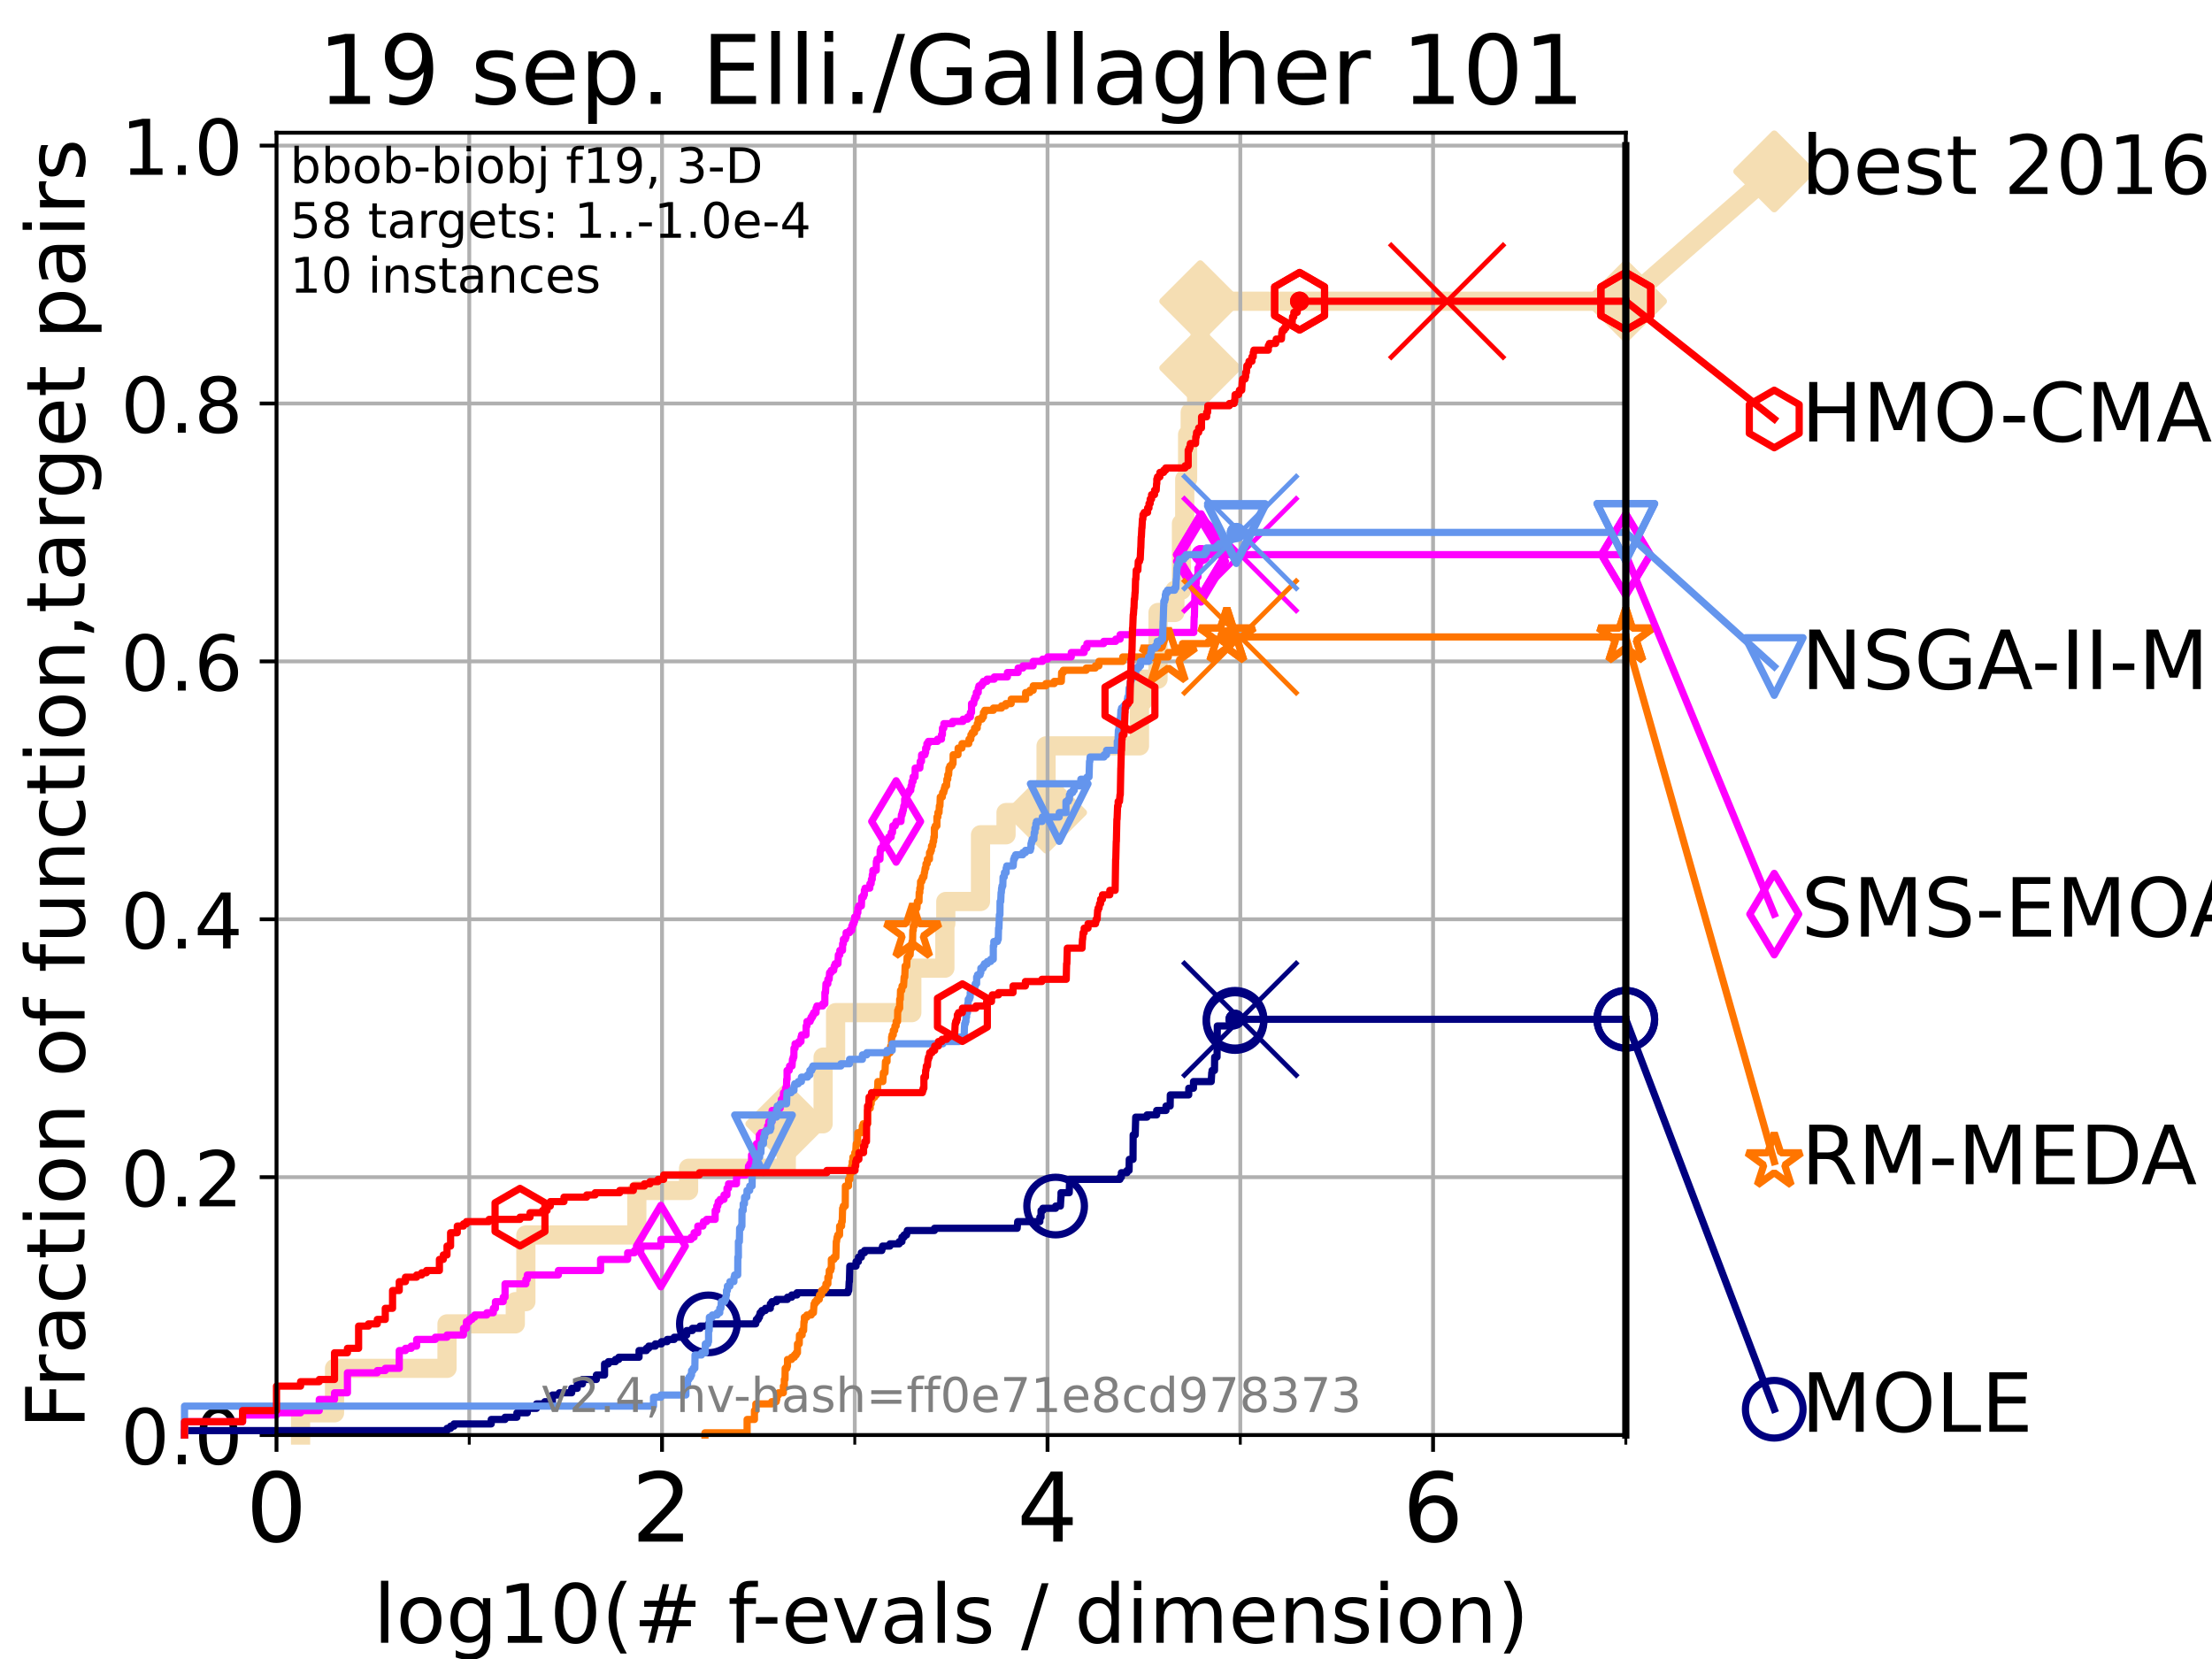 <?xml version="1.0" encoding="utf-8" standalone="no"?>
<!DOCTYPE svg PUBLIC "-//W3C//DTD SVG 1.1//EN"
  "http://www.w3.org/Graphics/SVG/1.1/DTD/svg11.dtd">
<!-- Created with matplotlib (https://matplotlib.org/) -->
<svg height="345.6pt" version="1.1" viewBox="0 0 460.8 345.6" width="460.8pt" xmlns="http://www.w3.org/2000/svg" xmlns:xlink="http://www.w3.org/1999/xlink">
 <defs>
  <style type="text/css">*{stroke-linecap:butt;stroke-linejoin:round;}</style>
 </defs>
 <g id="figure_1">
  <g id="patch_1">
   <path d="M 0 345.6 
L 460.8 345.6 
L 460.8 0 
L 0 0 
z
" style="fill:#ffffff;"/>
  </g>
  <g id="axes_1">
   <g id="patch_2">
    <path d="M 57.6 298.944 
L 338.688 298.944 
L 338.688 27.648 
L 57.6 27.648 
z
" style="fill:#ffffff;"/>
   </g>
   <g id="line2d_1">
    <path d="M 62.617 298.944 
L 62.617 294.313 
L 69.688 294.313 
L 69.688 285.05 
L 93.122 285.05 
L 93.122 275.788 
L 107.348 275.788 
L 107.348 271.157 
L 109.55 271.157 
L 109.55 257.263 
L 132.66 257.263 
L 132.66 248.001 
L 143.443 248.001 
L 143.443 243.37 
L 163.802 243.37 
L 163.802 234.107 
L 171.468 234.107 
L 171.468 220.214 
L 174.073 220.214 
L 174.073 210.951 
L 189.944 210.951 
L 189.944 201.689 
L 196.835 201.689 
L 196.835 192.426 
L 197.025 192.426 
L 197.025 187.795 
L 204.258 187.795 
L 204.258 173.901 
L 209.576 173.901 
L 209.576 169.27 
L 217.915 169.27 
L 217.915 155.377 
L 237.376 155.377 
L 237.376 146.114 
L 238.063 146.114 
L 238.063 141.483 
L 241.236 141.483 
L 241.236 127.589 
L 244.75 127.589 
L 244.75 122.958 
L 246.116 122.958 
L 246.116 109.065 
L 246.802 109.065 
L 246.802 99.802 
L 247.4 99.802 
L 247.4 90.54 
L 247.942 90.54 
L 247.942 85.909 
L 249.281 85.909 
L 249.281 76.646 
L 250.034 76.646 
L 250.034 62.753 
L 338.688 62.753 
" style="fill:none;stroke:#f5deb3;stroke-linecap:square;stroke-width:4;"/>
   </g>
   <g id="line2d_2">
    <defs>
     <path d="M -0 7.778 
L 7.778 0 
L 0 -7.778 
L -7.778 -0 
z
" id="m938ea2a9c0" style="stroke:#f5deb3;stroke-linejoin:miter;stroke-width:1.5;"/>
    </defs>
    <g>
     <use style="fill:#f5deb3;stroke:#f5deb3;stroke-linejoin:miter;stroke-width:1.5;" x="163.802" xlink:href="#m938ea2a9c0" y="234.107"/>
     <use style="fill:#f5deb3;stroke:#f5deb3;stroke-linejoin:miter;stroke-width:1.5;" x="217.915" xlink:href="#m938ea2a9c0" y="169.27"/>
     <use style="fill:#f5deb3;stroke:#f5deb3;stroke-linejoin:miter;stroke-width:1.5;" x="250.034" xlink:href="#m938ea2a9c0" y="76.646"/>
     <use style="fill:#f5deb3;stroke:#f5deb3;stroke-linejoin:miter;stroke-width:1.5;" x="250.034" xlink:href="#m938ea2a9c0" y="62.753"/>
     <use style="fill:#f5deb3;stroke:#f5deb3;stroke-linejoin:miter;stroke-width:1.5;" x="338.688" xlink:href="#m938ea2a9c0" y="62.753"/>
    </g>
   </g>
   <g id="line2d_3">
    <path style="fill:none;stroke:#f5deb3;stroke-linecap:square;stroke-width:4;"/>
    <g/>
   </g>
   <g id="line2d_4">
    <path d="M 338.688 62.753 
L 369.608 35.706 
" style="fill:none;stroke:#f5deb3;stroke-linecap:square;stroke-width:4;"/>
    <g>
     <use style="fill:#f5deb3;stroke:#f5deb3;stroke-linejoin:miter;stroke-width:1.5;" x="338.688" xlink:href="#m938ea2a9c0" y="62.753"/>
     <use style="fill:#f5deb3;stroke:#f5deb3;stroke-linejoin:miter;stroke-width:1.5;" x="369.608" xlink:href="#m938ea2a9c0" y="35.706"/>
    </g>
   </g>
   <g id="matplotlib.axis_1">
    <g id="xtick_1">
     <g id="line2d_5">
      <path clip-path="url(#p5139fa9bad)" d="M 57.6 298.944 
L 57.6 27.648 
" style="fill:none;stroke:#b0b0b0;stroke-linecap:square;stroke-width:0.8;"/>
     </g>
     <g id="line2d_6">
      <defs>
       <path d="M 0 0 
L 0 3.5 
" id="m61ae70cc4b" style="stroke:#000000;stroke-width:0.8;"/>
      </defs>
      <g>
       <use style="stroke:#000000;stroke-width:0.8;" x="57.6" xlink:href="#m61ae70cc4b" y="298.944"/>
      </g>
     </g>
     <g id="text_1">
      <!-- 0 -->
      <g transform="translate(51.237 321.141)scale(0.2 -0.2)">
       <defs>
        <path d="M 31.781 66.406 
Q 24.172 66.406 20.328 58.906 
Q 16.5 51.422 16.5 36.375 
Q 16.5 21.391 20.328 13.891 
Q 24.172 6.391 31.781 6.391 
Q 39.453 6.391 43.281 13.891 
Q 47.125 21.391 47.125 36.375 
Q 47.125 51.422 43.281 58.906 
Q 39.453 66.406 31.781 66.406 
z
M 31.781 74.219 
Q 44.047 74.219 50.516 64.516 
Q 56.984 54.828 56.984 36.375 
Q 56.984 17.969 50.516 8.266 
Q 44.047 -1.422 31.781 -1.422 
Q 19.531 -1.422 13.062 8.266 
Q 6.594 17.969 6.594 36.375 
Q 6.594 54.828 13.062 64.516 
Q 19.531 74.219 31.781 74.219 
z
" id="DejaVuSans-48"/>
       </defs>
       <use xlink:href="#DejaVuSans-48"/>
      </g>
     </g>
    </g>
    <g id="xtick_2">
     <g id="line2d_7">
      <path clip-path="url(#p5139fa9bad)" d="M 137.911 298.944 
L 137.911 27.648 
" style="fill:none;stroke:#b0b0b0;stroke-linecap:square;stroke-width:0.8;"/>
     </g>
     <g id="line2d_8">
      <g>
       <use style="stroke:#000000;stroke-width:0.8;" x="137.911" xlink:href="#m61ae70cc4b" y="298.944"/>
      </g>
     </g>
     <g id="text_2">
      <!-- 2 -->
      <g transform="translate(131.548 321.141)scale(0.2 -0.2)">
       <defs>
        <path d="M 19.188 8.297 
L 53.609 8.297 
L 53.609 0 
L 7.328 0 
L 7.328 8.297 
Q 12.938 14.109 22.625 23.891 
Q 32.328 33.688 34.812 36.531 
Q 39.547 41.844 41.422 45.531 
Q 43.312 49.219 43.312 52.781 
Q 43.312 58.594 39.234 62.25 
Q 35.156 65.922 28.609 65.922 
Q 23.969 65.922 18.812 64.312 
Q 13.672 62.703 7.812 59.422 
L 7.812 69.391 
Q 13.766 71.781 18.938 73 
Q 24.125 74.219 28.422 74.219 
Q 39.75 74.219 46.484 68.547 
Q 53.219 62.891 53.219 53.422 
Q 53.219 48.922 51.531 44.891 
Q 49.859 40.875 45.406 35.406 
Q 44.188 33.984 37.641 27.219 
Q 31.109 20.453 19.188 8.297 
z
" id="DejaVuSans-50"/>
       </defs>
       <use xlink:href="#DejaVuSans-50"/>
      </g>
     </g>
    </g>
    <g id="xtick_3">
     <g id="line2d_9">
      <path clip-path="url(#p5139fa9bad)" d="M 218.222 298.944 
L 218.222 27.648 
" style="fill:none;stroke:#b0b0b0;stroke-linecap:square;stroke-width:0.8;"/>
     </g>
     <g id="line2d_10">
      <g>
       <use style="stroke:#000000;stroke-width:0.8;" x="218.222" xlink:href="#m61ae70cc4b" y="298.944"/>
      </g>
     </g>
     <g id="text_3">
      <!-- 4 -->
      <g transform="translate(211.859 321.141)scale(0.2 -0.2)">
       <defs>
        <path d="M 37.797 64.312 
L 12.891 25.391 
L 37.797 25.391 
z
M 35.203 72.906 
L 47.609 72.906 
L 47.609 25.391 
L 58.016 25.391 
L 58.016 17.188 
L 47.609 17.188 
L 47.609 0 
L 37.797 0 
L 37.797 17.188 
L 4.891 17.188 
L 4.891 26.703 
z
" id="DejaVuSans-52"/>
       </defs>
       <use xlink:href="#DejaVuSans-52"/>
      </g>
     </g>
    </g>
    <g id="xtick_4">
     <g id="line2d_11">
      <path clip-path="url(#p5139fa9bad)" d="M 298.533 298.944 
L 298.533 27.648 
" style="fill:none;stroke:#b0b0b0;stroke-linecap:square;stroke-width:0.8;"/>
     </g>
     <g id="line2d_12">
      <g>
       <use style="stroke:#000000;stroke-width:0.8;" x="298.533" xlink:href="#m61ae70cc4b" y="298.944"/>
      </g>
     </g>
     <g id="text_4">
      <!-- 6 -->
      <g transform="translate(292.17 321.141)scale(0.2 -0.2)">
       <defs>
        <path d="M 33.016 40.375 
Q 26.375 40.375 22.484 35.828 
Q 18.609 31.297 18.609 23.391 
Q 18.609 15.531 22.484 10.953 
Q 26.375 6.391 33.016 6.391 
Q 39.656 6.391 43.531 10.953 
Q 47.406 15.531 47.406 23.391 
Q 47.406 31.297 43.531 35.828 
Q 39.656 40.375 33.016 40.375 
z
M 52.594 71.297 
L 52.594 62.312 
Q 48.875 64.062 45.094 64.984 
Q 41.312 65.922 37.594 65.922 
Q 27.828 65.922 22.672 59.328 
Q 17.531 52.734 16.797 39.406 
Q 19.672 43.656 24.016 45.922 
Q 28.375 48.188 33.594 48.188 
Q 44.578 48.188 50.953 41.516 
Q 57.328 34.859 57.328 23.391 
Q 57.328 12.156 50.688 5.359 
Q 44.047 -1.422 33.016 -1.422 
Q 20.359 -1.422 13.672 8.266 
Q 6.984 17.969 6.984 36.375 
Q 6.984 53.656 15.188 63.938 
Q 23.391 74.219 37.203 74.219 
Q 40.922 74.219 44.703 73.484 
Q 48.484 72.75 52.594 71.297 
z
" id="DejaVuSans-54"/>
       </defs>
       <use xlink:href="#DejaVuSans-54"/>
      </g>
     </g>
    </g>
    <g id="xtick_5">
     <g id="line2d_13">
      <path clip-path="url(#p5139fa9bad)" d="M 97.755 298.944 
L 97.755 27.648 
" style="fill:none;stroke:#b0b0b0;stroke-linecap:square;stroke-width:0.8;"/>
     </g>
     <g id="line2d_14">
      <defs>
       <path d="M 0 0 
L 0 2 
" id="m1cae33ae60" style="stroke:#000000;stroke-width:0.6;"/>
      </defs>
      <g>
       <use style="stroke:#000000;stroke-width:0.6;" x="97.755" xlink:href="#m1cae33ae60" y="298.944"/>
      </g>
     </g>
    </g>
    <g id="xtick_6">
     <g id="line2d_15">
      <path clip-path="url(#p5139fa9bad)" d="M 178.066 298.944 
L 178.066 27.648 
" style="fill:none;stroke:#b0b0b0;stroke-linecap:square;stroke-width:0.8;"/>
     </g>
     <g id="line2d_16">
      <g>
       <use style="stroke:#000000;stroke-width:0.6;" x="178.066" xlink:href="#m1cae33ae60" y="298.944"/>
      </g>
     </g>
    </g>
    <g id="xtick_7">
     <g id="line2d_17">
      <path clip-path="url(#p5139fa9bad)" d="M 258.377 298.944 
L 258.377 27.648 
" style="fill:none;stroke:#b0b0b0;stroke-linecap:square;stroke-width:0.8;"/>
     </g>
     <g id="line2d_18">
      <g>
       <use style="stroke:#000000;stroke-width:0.6;" x="258.377" xlink:href="#m1cae33ae60" y="298.944"/>
      </g>
     </g>
    </g>
    <g id="xtick_8">
     <g id="line2d_19">
      <path clip-path="url(#p5139fa9bad)" d="M 338.688 298.944 
L 338.688 27.648 
" style="fill:none;stroke:#b0b0b0;stroke-linecap:square;stroke-width:0.8;"/>
     </g>
     <g id="line2d_20">
      <g>
       <use style="stroke:#000000;stroke-width:0.6;" x="338.688" xlink:href="#m1cae33ae60" y="298.944"/>
      </g>
     </g>
    </g>
    <g id="text_5">
     <!-- log10(# f-evals / dimension) -->
     <g transform="translate(77.764 342.218)scale(0.17 -0.17)">
      <defs>
       <path d="M 9.422 75.984 
L 18.406 75.984 
L 18.406 0 
L 9.422 0 
z
" id="DejaVuSans-108"/>
       <path d="M 30.609 48.391 
Q 23.391 48.391 19.188 42.75 
Q 14.984 37.109 14.984 27.297 
Q 14.984 17.484 19.156 11.844 
Q 23.344 6.203 30.609 6.203 
Q 37.797 6.203 41.984 11.859 
Q 46.188 17.531 46.188 27.297 
Q 46.188 37.016 41.984 42.703 
Q 37.797 48.391 30.609 48.391 
z
M 30.609 56 
Q 42.328 56 49.016 48.375 
Q 55.719 40.766 55.719 27.297 
Q 55.719 13.875 49.016 6.219 
Q 42.328 -1.422 30.609 -1.422 
Q 18.844 -1.422 12.172 6.219 
Q 5.516 13.875 5.516 27.297 
Q 5.516 40.766 12.172 48.375 
Q 18.844 56 30.609 56 
z
" id="DejaVuSans-111"/>
       <path d="M 45.406 27.984 
Q 45.406 37.75 41.375 43.109 
Q 37.359 48.484 30.078 48.484 
Q 22.859 48.484 18.828 43.109 
Q 14.797 37.75 14.797 27.984 
Q 14.797 18.266 18.828 12.891 
Q 22.859 7.516 30.078 7.516 
Q 37.359 7.516 41.375 12.891 
Q 45.406 18.266 45.406 27.984 
z
M 54.391 6.781 
Q 54.391 -7.172 48.188 -13.984 
Q 42 -20.797 29.203 -20.797 
Q 24.469 -20.797 20.266 -20.094 
Q 16.062 -19.391 12.109 -17.922 
L 12.109 -9.188 
Q 16.062 -11.328 19.922 -12.344 
Q 23.781 -13.375 27.781 -13.375 
Q 36.625 -13.375 41.016 -8.766 
Q 45.406 -4.156 45.406 5.172 
L 45.406 9.625 
Q 42.625 4.781 38.281 2.391 
Q 33.938 0 27.875 0 
Q 17.828 0 11.672 7.656 
Q 5.516 15.328 5.516 27.984 
Q 5.516 40.672 11.672 48.328 
Q 17.828 56 27.875 56 
Q 33.938 56 38.281 53.609 
Q 42.625 51.219 45.406 46.391 
L 45.406 54.688 
L 54.391 54.688 
z
" id="DejaVuSans-103"/>
       <path d="M 12.406 8.297 
L 28.516 8.297 
L 28.516 63.922 
L 10.984 60.406 
L 10.984 69.391 
L 28.422 72.906 
L 38.281 72.906 
L 38.281 8.297 
L 54.391 8.297 
L 54.391 0 
L 12.406 0 
z
" id="DejaVuSans-49"/>
       <path d="M 31 75.875 
Q 24.469 64.656 21.281 53.656 
Q 18.109 42.672 18.109 31.391 
Q 18.109 20.125 21.312 9.062 
Q 24.516 -2 31 -13.188 
L 23.188 -13.188 
Q 15.875 -1.703 12.234 9.375 
Q 8.594 20.453 8.594 31.391 
Q 8.594 42.281 12.203 53.312 
Q 15.828 64.359 23.188 75.875 
z
" id="DejaVuSans-40"/>
       <path d="M 51.125 44 
L 36.922 44 
L 32.812 27.688 
L 47.125 27.688 
z
M 43.797 71.781 
L 38.719 51.516 
L 52.984 51.516 
L 58.109 71.781 
L 65.922 71.781 
L 60.891 51.516 
L 76.125 51.516 
L 76.125 44 
L 58.984 44 
L 54.984 27.688 
L 70.516 27.688 
L 70.516 20.219 
L 53.078 20.219 
L 48 0 
L 40.188 0 
L 45.219 20.219 
L 30.906 20.219 
L 25.875 0 
L 18.016 0 
L 23.094 20.219 
L 7.719 20.219 
L 7.719 27.688 
L 24.906 27.688 
L 29 44 
L 13.281 44 
L 13.281 51.516 
L 30.906 51.516 
L 35.891 71.781 
z
" id="DejaVuSans-35"/>
       <path id="DejaVuSans-32"/>
       <path d="M 37.109 75.984 
L 37.109 68.5 
L 28.516 68.5 
Q 23.688 68.5 21.797 66.547 
Q 19.922 64.594 19.922 59.516 
L 19.922 54.688 
L 34.719 54.688 
L 34.719 47.703 
L 19.922 47.703 
L 19.922 0 
L 10.891 0 
L 10.891 47.703 
L 2.297 47.703 
L 2.297 54.688 
L 10.891 54.688 
L 10.891 58.5 
Q 10.891 67.625 15.141 71.797 
Q 19.391 75.984 28.609 75.984 
z
" id="DejaVuSans-102"/>
       <path d="M 4.891 31.391 
L 31.203 31.391 
L 31.203 23.391 
L 4.891 23.391 
z
" id="DejaVuSans-45"/>
       <path d="M 56.203 29.594 
L 56.203 25.203 
L 14.891 25.203 
Q 15.484 15.922 20.484 11.062 
Q 25.484 6.203 34.422 6.203 
Q 39.594 6.203 44.453 7.469 
Q 49.312 8.734 54.109 11.281 
L 54.109 2.781 
Q 49.266 0.734 44.188 -0.344 
Q 39.109 -1.422 33.891 -1.422 
Q 20.797 -1.422 13.156 6.188 
Q 5.516 13.812 5.516 26.812 
Q 5.516 40.234 12.766 48.109 
Q 20.016 56 32.328 56 
Q 43.359 56 49.781 48.891 
Q 56.203 41.797 56.203 29.594 
z
M 47.219 32.234 
Q 47.125 39.594 43.094 43.984 
Q 39.062 48.391 32.422 48.391 
Q 24.906 48.391 20.391 44.141 
Q 15.875 39.891 15.188 32.172 
z
" id="DejaVuSans-101"/>
       <path d="M 2.984 54.688 
L 12.5 54.688 
L 29.594 8.797 
L 46.688 54.688 
L 56.203 54.688 
L 35.688 0 
L 23.484 0 
z
" id="DejaVuSans-118"/>
       <path d="M 34.281 27.484 
Q 23.391 27.484 19.188 25 
Q 14.984 22.516 14.984 16.5 
Q 14.984 11.719 18.141 8.906 
Q 21.297 6.109 26.703 6.109 
Q 34.188 6.109 38.703 11.406 
Q 43.219 16.703 43.219 25.484 
L 43.219 27.484 
z
M 52.203 31.203 
L 52.203 0 
L 43.219 0 
L 43.219 8.297 
Q 40.141 3.328 35.547 0.953 
Q 30.953 -1.422 24.312 -1.422 
Q 15.922 -1.422 10.953 3.297 
Q 6 8.016 6 15.922 
Q 6 25.141 12.172 29.828 
Q 18.359 34.516 30.609 34.516 
L 43.219 34.516 
L 43.219 35.406 
Q 43.219 41.609 39.141 45 
Q 35.062 48.391 27.688 48.391 
Q 23 48.391 18.547 47.266 
Q 14.109 46.141 10.016 43.891 
L 10.016 52.203 
Q 14.938 54.109 19.578 55.047 
Q 24.219 56 28.609 56 
Q 40.484 56 46.344 49.844 
Q 52.203 43.703 52.203 31.203 
z
" id="DejaVuSans-97"/>
       <path d="M 44.281 53.078 
L 44.281 44.578 
Q 40.484 46.531 36.375 47.5 
Q 32.281 48.484 27.875 48.484 
Q 21.188 48.484 17.844 46.438 
Q 14.5 44.391 14.5 40.281 
Q 14.5 37.156 16.891 35.375 
Q 19.281 33.594 26.516 31.984 
L 29.594 31.297 
Q 39.156 29.25 43.188 25.516 
Q 47.219 21.781 47.219 15.094 
Q 47.219 7.469 41.188 3.016 
Q 35.156 -1.422 24.609 -1.422 
Q 20.219 -1.422 15.453 -0.562 
Q 10.688 0.297 5.422 2 
L 5.422 11.281 
Q 10.406 8.688 15.234 7.391 
Q 20.062 6.109 24.812 6.109 
Q 31.156 6.109 34.562 8.281 
Q 37.984 10.453 37.984 14.406 
Q 37.984 18.062 35.516 20.016 
Q 33.062 21.969 24.703 23.781 
L 21.578 24.516 
Q 13.234 26.266 9.516 29.906 
Q 5.812 33.547 5.812 39.891 
Q 5.812 47.609 11.281 51.797 
Q 16.75 56 26.812 56 
Q 31.781 56 36.172 55.266 
Q 40.578 54.547 44.281 53.078 
z
" id="DejaVuSans-115"/>
       <path d="M 25.391 72.906 
L 33.688 72.906 
L 8.297 -9.281 
L 0 -9.281 
z
" id="DejaVuSans-47"/>
       <path d="M 45.406 46.391 
L 45.406 75.984 
L 54.391 75.984 
L 54.391 0 
L 45.406 0 
L 45.406 8.203 
Q 42.578 3.328 38.25 0.953 
Q 33.938 -1.422 27.875 -1.422 
Q 17.969 -1.422 11.734 6.484 
Q 5.516 14.406 5.516 27.297 
Q 5.516 40.188 11.734 48.094 
Q 17.969 56 27.875 56 
Q 33.938 56 38.25 53.625 
Q 42.578 51.266 45.406 46.391 
z
M 14.797 27.297 
Q 14.797 17.391 18.875 11.75 
Q 22.953 6.109 30.078 6.109 
Q 37.203 6.109 41.297 11.75 
Q 45.406 17.391 45.406 27.297 
Q 45.406 37.203 41.297 42.844 
Q 37.203 48.484 30.078 48.484 
Q 22.953 48.484 18.875 42.844 
Q 14.797 37.203 14.797 27.297 
z
" id="DejaVuSans-100"/>
       <path d="M 9.422 54.688 
L 18.406 54.688 
L 18.406 0 
L 9.422 0 
z
M 9.422 75.984 
L 18.406 75.984 
L 18.406 64.594 
L 9.422 64.594 
z
" id="DejaVuSans-105"/>
       <path d="M 52 44.188 
Q 55.375 50.25 60.062 53.125 
Q 64.75 56 71.094 56 
Q 79.641 56 84.281 50.016 
Q 88.922 44.047 88.922 33.016 
L 88.922 0 
L 79.891 0 
L 79.891 32.719 
Q 79.891 40.578 77.094 44.375 
Q 74.312 48.188 68.609 48.188 
Q 61.625 48.188 57.562 43.547 
Q 53.516 38.922 53.516 30.906 
L 53.516 0 
L 44.484 0 
L 44.484 32.719 
Q 44.484 40.625 41.703 44.406 
Q 38.922 48.188 33.109 48.188 
Q 26.219 48.188 22.156 43.531 
Q 18.109 38.875 18.109 30.906 
L 18.109 0 
L 9.078 0 
L 9.078 54.688 
L 18.109 54.688 
L 18.109 46.188 
Q 21.188 51.219 25.484 53.609 
Q 29.781 56 35.688 56 
Q 41.656 56 45.828 52.969 
Q 50 49.953 52 44.188 
z
" id="DejaVuSans-109"/>
       <path d="M 54.891 33.016 
L 54.891 0 
L 45.906 0 
L 45.906 32.719 
Q 45.906 40.484 42.875 44.328 
Q 39.844 48.188 33.797 48.188 
Q 26.516 48.188 22.312 43.547 
Q 18.109 38.922 18.109 30.906 
L 18.109 0 
L 9.078 0 
L 9.078 54.688 
L 18.109 54.688 
L 18.109 46.188 
Q 21.344 51.125 25.703 53.562 
Q 30.078 56 35.797 56 
Q 45.219 56 50.047 50.172 
Q 54.891 44.344 54.891 33.016 
z
" id="DejaVuSans-110"/>
       <path d="M 8.016 75.875 
L 15.828 75.875 
Q 23.141 64.359 26.781 53.312 
Q 30.422 42.281 30.422 31.391 
Q 30.422 20.453 26.781 9.375 
Q 23.141 -1.703 15.828 -13.188 
L 8.016 -13.188 
Q 14.5 -2 17.703 9.062 
Q 20.906 20.125 20.906 31.391 
Q 20.906 42.672 17.703 53.656 
Q 14.5 64.656 8.016 75.875 
z
" id="DejaVuSans-41"/>
      </defs>
      <use xlink:href="#DejaVuSans-108"/>
      <use x="27.783" xlink:href="#DejaVuSans-111"/>
      <use x="88.965" xlink:href="#DejaVuSans-103"/>
      <use x="152.441" xlink:href="#DejaVuSans-49"/>
      <use x="216.064" xlink:href="#DejaVuSans-48"/>
      <use x="279.688" xlink:href="#DejaVuSans-40"/>
      <use x="318.701" xlink:href="#DejaVuSans-35"/>
      <use x="402.49" xlink:href="#DejaVuSans-32"/>
      <use x="434.277" xlink:href="#DejaVuSans-102"/>
      <use x="463.982" xlink:href="#DejaVuSans-45"/>
      <use x="500.066" xlink:href="#DejaVuSans-101"/>
      <use x="561.59" xlink:href="#DejaVuSans-118"/>
      <use x="620.77" xlink:href="#DejaVuSans-97"/>
      <use x="682.049" xlink:href="#DejaVuSans-108"/>
      <use x="709.832" xlink:href="#DejaVuSans-115"/>
      <use x="761.932" xlink:href="#DejaVuSans-32"/>
      <use x="793.719" xlink:href="#DejaVuSans-47"/>
      <use x="827.41" xlink:href="#DejaVuSans-32"/>
      <use x="859.197" xlink:href="#DejaVuSans-100"/>
      <use x="922.674" xlink:href="#DejaVuSans-105"/>
      <use x="950.457" xlink:href="#DejaVuSans-109"/>
      <use x="1047.869" xlink:href="#DejaVuSans-101"/>
      <use x="1109.393" xlink:href="#DejaVuSans-110"/>
      <use x="1172.771" xlink:href="#DejaVuSans-115"/>
      <use x="1224.871" xlink:href="#DejaVuSans-105"/>
      <use x="1252.654" xlink:href="#DejaVuSans-111"/>
      <use x="1313.836" xlink:href="#DejaVuSans-110"/>
      <use x="1377.215" xlink:href="#DejaVuSans-41"/>
     </g>
    </g>
   </g>
   <g id="matplotlib.axis_2">
    <g id="ytick_1">
     <g id="line2d_21">
      <path clip-path="url(#p5139fa9bad)" d="M 57.6 298.944 
L 338.688 298.944 
" style="fill:none;stroke:#b0b0b0;stroke-linecap:square;stroke-width:0.8;"/>
     </g>
     <g id="line2d_22">
      <defs>
       <path d="M 0 0 
L -3.5 0 
" id="me16451f194" style="stroke:#000000;stroke-width:0.8;"/>
      </defs>
      <g>
       <use style="stroke:#000000;stroke-width:0.8;" x="57.6" xlink:href="#me16451f194" y="298.944"/>
      </g>
     </g>
     <g id="text_6">
      <!-- 0.0 -->
      <g transform="translate(25.155 305.023)scale(0.16 -0.16)">
       <defs>
        <path d="M 10.688 12.406 
L 21 12.406 
L 21 0 
L 10.688 0 
z
" id="DejaVuSans-46"/>
       </defs>
       <use xlink:href="#DejaVuSans-48"/>
       <use x="63.623" xlink:href="#DejaVuSans-46"/>
       <use x="95.41" xlink:href="#DejaVuSans-48"/>
      </g>
     </g>
    </g>
    <g id="ytick_2">
     <g id="line2d_23">
      <path clip-path="url(#p5139fa9bad)" d="M 57.6 245.222 
L 338.688 245.222 
" style="fill:none;stroke:#b0b0b0;stroke-linecap:square;stroke-width:0.8;"/>
     </g>
     <g id="line2d_24">
      <g>
       <use style="stroke:#000000;stroke-width:0.8;" x="57.6" xlink:href="#me16451f194" y="245.222"/>
      </g>
     </g>
     <g id="text_7">
      <!-- 0.2 -->
      <g transform="translate(25.155 251.301)scale(0.16 -0.16)">
       <use xlink:href="#DejaVuSans-48"/>
       <use x="63.623" xlink:href="#DejaVuSans-46"/>
       <use x="95.41" xlink:href="#DejaVuSans-50"/>
      </g>
     </g>
    </g>
    <g id="ytick_3">
     <g id="line2d_25">
      <path clip-path="url(#p5139fa9bad)" d="M 57.6 191.5 
L 338.688 191.5 
" style="fill:none;stroke:#b0b0b0;stroke-linecap:square;stroke-width:0.8;"/>
     </g>
     <g id="line2d_26">
      <g>
       <use style="stroke:#000000;stroke-width:0.8;" x="57.6" xlink:href="#me16451f194" y="191.5"/>
      </g>
     </g>
     <g id="text_8">
      <!-- 0.4 -->
      <g transform="translate(25.155 197.579)scale(0.16 -0.16)">
       <use xlink:href="#DejaVuSans-48"/>
       <use x="63.623" xlink:href="#DejaVuSans-46"/>
       <use x="95.41" xlink:href="#DejaVuSans-52"/>
      </g>
     </g>
    </g>
    <g id="ytick_4">
     <g id="line2d_27">
      <path clip-path="url(#p5139fa9bad)" d="M 57.6 137.778 
L 338.688 137.778 
" style="fill:none;stroke:#b0b0b0;stroke-linecap:square;stroke-width:0.8;"/>
     </g>
     <g id="line2d_28">
      <g>
       <use style="stroke:#000000;stroke-width:0.8;" x="57.6" xlink:href="#me16451f194" y="137.778"/>
      </g>
     </g>
     <g id="text_9">
      <!-- 0.6 -->
      <g transform="translate(25.155 143.857)scale(0.16 -0.16)">
       <use xlink:href="#DejaVuSans-48"/>
       <use x="63.623" xlink:href="#DejaVuSans-46"/>
       <use x="95.41" xlink:href="#DejaVuSans-54"/>
      </g>
     </g>
    </g>
    <g id="ytick_5">
     <g id="line2d_29">
      <path clip-path="url(#p5139fa9bad)" d="M 57.6 84.056 
L 338.688 84.056 
" style="fill:none;stroke:#b0b0b0;stroke-linecap:square;stroke-width:0.8;"/>
     </g>
     <g id="line2d_30">
      <g>
       <use style="stroke:#000000;stroke-width:0.8;" x="57.6" xlink:href="#me16451f194" y="84.056"/>
      </g>
     </g>
     <g id="text_10">
      <!-- 0.8 -->
      <g transform="translate(25.155 90.135)scale(0.16 -0.16)">
       <defs>
        <path d="M 31.781 34.625 
Q 24.75 34.625 20.719 30.859 
Q 16.703 27.094 16.703 20.516 
Q 16.703 13.922 20.719 10.156 
Q 24.75 6.391 31.781 6.391 
Q 38.812 6.391 42.859 10.172 
Q 46.922 13.969 46.922 20.516 
Q 46.922 27.094 42.891 30.859 
Q 38.875 34.625 31.781 34.625 
z
M 21.922 38.812 
Q 15.578 40.375 12.031 44.719 
Q 8.5 49.078 8.5 55.328 
Q 8.5 64.062 14.719 69.141 
Q 20.953 74.219 31.781 74.219 
Q 42.672 74.219 48.875 69.141 
Q 55.078 64.062 55.078 55.328 
Q 55.078 49.078 51.531 44.719 
Q 48 40.375 41.703 38.812 
Q 48.828 37.156 52.797 32.312 
Q 56.781 27.484 56.781 20.516 
Q 56.781 9.906 50.312 4.234 
Q 43.844 -1.422 31.781 -1.422 
Q 19.734 -1.422 13.25 4.234 
Q 6.781 9.906 6.781 20.516 
Q 6.781 27.484 10.781 32.312 
Q 14.797 37.156 21.922 38.812 
z
M 18.312 54.391 
Q 18.312 48.734 21.844 45.562 
Q 25.391 42.391 31.781 42.391 
Q 38.141 42.391 41.719 45.562 
Q 45.312 48.734 45.312 54.391 
Q 45.312 60.062 41.719 63.234 
Q 38.141 66.406 31.781 66.406 
Q 25.391 66.406 21.844 63.234 
Q 18.312 60.062 18.312 54.391 
z
" id="DejaVuSans-56"/>
       </defs>
       <use xlink:href="#DejaVuSans-48"/>
       <use x="63.623" xlink:href="#DejaVuSans-46"/>
       <use x="95.41" xlink:href="#DejaVuSans-56"/>
      </g>
     </g>
    </g>
    <g id="ytick_6">
     <g id="line2d_31">
      <path clip-path="url(#p5139fa9bad)" d="M 57.6 30.334 
L 338.688 30.334 
" style="fill:none;stroke:#b0b0b0;stroke-linecap:square;stroke-width:0.8;"/>
     </g>
     <g id="line2d_32">
      <g>
       <use style="stroke:#000000;stroke-width:0.8;" x="57.6" xlink:href="#me16451f194" y="30.334"/>
      </g>
     </g>
     <g id="text_11">
      <!-- 1.0 -->
      <g transform="translate(25.155 36.413)scale(0.16 -0.16)">
       <use xlink:href="#DejaVuSans-49"/>
       <use x="63.623" xlink:href="#DejaVuSans-46"/>
       <use x="95.41" xlink:href="#DejaVuSans-48"/>
      </g>
     </g>
    </g>
    <g id="text_12">
     <!-- Fraction of function,target pairs -->
     <g transform="translate(17.62 297.681)rotate(-90)scale(0.17 -0.17)">
      <defs>
       <path d="M 9.812 72.906 
L 51.703 72.906 
L 51.703 64.594 
L 19.672 64.594 
L 19.672 43.109 
L 48.578 43.109 
L 48.578 34.812 
L 19.672 34.812 
L 19.672 0 
L 9.812 0 
z
" id="DejaVuSans-70"/>
       <path d="M 41.109 46.297 
Q 39.594 47.172 37.812 47.578 
Q 36.031 48 33.891 48 
Q 26.266 48 22.188 43.047 
Q 18.109 38.094 18.109 28.812 
L 18.109 0 
L 9.078 0 
L 9.078 54.688 
L 18.109 54.688 
L 18.109 46.188 
Q 20.953 51.172 25.484 53.578 
Q 30.031 56 36.531 56 
Q 37.453 56 38.578 55.875 
Q 39.703 55.766 41.062 55.516 
z
" id="DejaVuSans-114"/>
       <path d="M 48.781 52.594 
L 48.781 44.188 
Q 44.969 46.297 41.141 47.344 
Q 37.312 48.391 33.406 48.391 
Q 24.656 48.391 19.812 42.844 
Q 14.984 37.312 14.984 27.297 
Q 14.984 17.281 19.812 11.734 
Q 24.656 6.203 33.406 6.203 
Q 37.312 6.203 41.141 7.25 
Q 44.969 8.297 48.781 10.406 
L 48.781 2.094 
Q 45.016 0.344 40.984 -0.531 
Q 36.969 -1.422 32.422 -1.422 
Q 20.062 -1.422 12.781 6.344 
Q 5.516 14.109 5.516 27.297 
Q 5.516 40.672 12.859 48.328 
Q 20.219 56 33.016 56 
Q 37.156 56 41.109 55.141 
Q 45.062 54.297 48.781 52.594 
z
" id="DejaVuSans-99"/>
       <path d="M 18.312 70.219 
L 18.312 54.688 
L 36.812 54.688 
L 36.812 47.703 
L 18.312 47.703 
L 18.312 18.016 
Q 18.312 11.328 20.141 9.422 
Q 21.969 7.516 27.594 7.516 
L 36.812 7.516 
L 36.812 0 
L 27.594 0 
Q 17.188 0 13.234 3.875 
Q 9.281 7.766 9.281 18.016 
L 9.281 47.703 
L 2.688 47.703 
L 2.688 54.688 
L 9.281 54.688 
L 9.281 70.219 
z
" id="DejaVuSans-116"/>
       <path d="M 8.5 21.578 
L 8.5 54.688 
L 17.484 54.688 
L 17.484 21.922 
Q 17.484 14.156 20.5 10.266 
Q 23.531 6.391 29.594 6.391 
Q 36.859 6.391 41.078 11.031 
Q 45.312 15.672 45.312 23.688 
L 45.312 54.688 
L 54.297 54.688 
L 54.297 0 
L 45.312 0 
L 45.312 8.406 
Q 42.047 3.422 37.719 1 
Q 33.406 -1.422 27.688 -1.422 
Q 18.266 -1.422 13.375 4.438 
Q 8.5 10.297 8.5 21.578 
z
M 31.109 56 
z
" id="DejaVuSans-117"/>
       <path d="M 11.719 12.406 
L 22.016 12.406 
L 22.016 4 
L 14.016 -11.625 
L 7.719 -11.625 
L 11.719 4 
z
" id="DejaVuSans-44"/>
       <path d="M 18.109 8.203 
L 18.109 -20.797 
L 9.078 -20.797 
L 9.078 54.688 
L 18.109 54.688 
L 18.109 46.391 
Q 20.953 51.266 25.266 53.625 
Q 29.594 56 35.594 56 
Q 45.562 56 51.781 48.094 
Q 58.016 40.188 58.016 27.297 
Q 58.016 14.406 51.781 6.484 
Q 45.562 -1.422 35.594 -1.422 
Q 29.594 -1.422 25.266 0.953 
Q 20.953 3.328 18.109 8.203 
z
M 48.688 27.297 
Q 48.688 37.203 44.609 42.844 
Q 40.531 48.484 33.406 48.484 
Q 26.266 48.484 22.188 42.844 
Q 18.109 37.203 18.109 27.297 
Q 18.109 17.391 22.188 11.75 
Q 26.266 6.109 33.406 6.109 
Q 40.531 6.109 44.609 11.75 
Q 48.688 17.391 48.688 27.297 
z
" id="DejaVuSans-112"/>
      </defs>
      <use xlink:href="#DejaVuSans-70"/>
      <use x="50.27" xlink:href="#DejaVuSans-114"/>
      <use x="91.383" xlink:href="#DejaVuSans-97"/>
      <use x="152.662" xlink:href="#DejaVuSans-99"/>
      <use x="207.643" xlink:href="#DejaVuSans-116"/>
      <use x="246.852" xlink:href="#DejaVuSans-105"/>
      <use x="274.635" xlink:href="#DejaVuSans-111"/>
      <use x="335.816" xlink:href="#DejaVuSans-110"/>
      <use x="399.195" xlink:href="#DejaVuSans-32"/>
      <use x="430.982" xlink:href="#DejaVuSans-111"/>
      <use x="492.164" xlink:href="#DejaVuSans-102"/>
      <use x="527.369" xlink:href="#DejaVuSans-32"/>
      <use x="559.156" xlink:href="#DejaVuSans-102"/>
      <use x="594.361" xlink:href="#DejaVuSans-117"/>
      <use x="657.74" xlink:href="#DejaVuSans-110"/>
      <use x="721.119" xlink:href="#DejaVuSans-99"/>
      <use x="776.1" xlink:href="#DejaVuSans-116"/>
      <use x="815.309" xlink:href="#DejaVuSans-105"/>
      <use x="843.092" xlink:href="#DejaVuSans-111"/>
      <use x="904.273" xlink:href="#DejaVuSans-110"/>
      <use x="967.652" xlink:href="#DejaVuSans-44"/>
      <use x="999.439" xlink:href="#DejaVuSans-116"/>
      <use x="1038.648" xlink:href="#DejaVuSans-97"/>
      <use x="1099.928" xlink:href="#DejaVuSans-114"/>
      <use x="1139.291" xlink:href="#DejaVuSans-103"/>
      <use x="1202.768" xlink:href="#DejaVuSans-101"/>
      <use x="1264.291" xlink:href="#DejaVuSans-116"/>
      <use x="1303.5" xlink:href="#DejaVuSans-32"/>
      <use x="1335.287" xlink:href="#DejaVuSans-112"/>
      <use x="1398.764" xlink:href="#DejaVuSans-97"/>
      <use x="1460.043" xlink:href="#DejaVuSans-105"/>
      <use x="1487.826" xlink:href="#DejaVuSans-114"/>
      <use x="1528.939" xlink:href="#DejaVuSans-115"/>
     </g>
    </g>
   </g>
   <g id="line2d_33">
    <defs>
     <path d="M 0 1.5 
C 0.398 1.5 0.779 1.342 1.061 1.061 
C 1.342 0.779 1.5 0.398 1.5 0 
C 1.5 -0.398 1.342 -0.779 1.061 -1.061 
C 0.779 -1.342 0.398 -1.5 0 -1.5 
C -0.398 -1.5 -0.779 -1.342 -1.061 -1.061 
C -1.342 -0.779 -1.5 -0.398 -1.5 0 
C -1.5 0.398 -1.342 0.779 -1.061 1.061 
C -0.779 1.342 -0.398 1.5 0 1.5 
z
" id="med7039d399" style="stroke:#f5deb3;"/>
    </defs>
    <g>
     <use style="fill:#f5deb3;stroke:#f5deb3;" x="250.034" xlink:href="#med7039d399" y="62.753"/>
     <use style="fill:#f5deb3;stroke:#f5deb3;" x="250.034" xlink:href="#med7039d399" y="62.753"/>
    </g>
   </g>
   <g id="line2d_34">
    <defs>
     <path d="M 0 1.5 
C 0.398 1.5 0.779 1.342 1.061 1.061 
C 1.342 0.779 1.5 0.398 1.5 0 
C 1.5 -0.398 1.342 -0.779 1.061 -1.061 
C 0.779 -1.342 0.398 -1.5 0 -1.5 
C -0.398 -1.5 -0.779 -1.342 -1.061 -1.061 
C -1.342 -0.779 -1.5 -0.398 -1.5 0 
C -1.5 0.398 -1.342 0.779 -1.061 1.061 
C -0.779 1.342 -0.398 1.5 0 1.5 
z
" id="mf6958b9ee8" style="stroke:#000080;"/>
    </defs>
    <g>
     <use style="fill:#000080;stroke:#000080;" x="257.283" xlink:href="#mf6958b9ee8" y="212.34"/>
     <use style="fill:#000080;stroke:#000080;" x="257.283" xlink:href="#mf6958b9ee8" y="212.34"/>
    </g>
   </g>
   <g id="line2d_35">
    <path d="M 38.441 298.944 
L 38.441 298.018 
L 93.122 298.018 
L 93.122 297.555 
L 93.864 297.555 
L 93.864 297.092 
L 94.576 297.092 
L 94.576 296.628 
L 102.331 296.628 
L 102.331 295.702 
L 105.21 295.702 
L 105.21 295.239 
L 107.68 295.239 
L 107.68 294.313 
L 109.843 294.313 
L 109.843 293.387 
L 111.768 293.387 
L 111.768 292.46 
L 113.501 292.46 
L 113.501 291.997 
L 115.077 291.997 
L 115.077 290.608 
L 116.523 290.608 
L 116.523 290.145 
L 119.097 290.145 
L 119.097 289.218 
L 120.255 289.218 
L 120.255 288.292 
L 121.34 288.292 
L 121.34 287.366 
L 124.242 287.366 
L 124.242 286.44 
L 125.939 286.44 
L 125.939 284.124 
L 126.729 284.124 
L 126.729 283.661 
L 128.21 283.661 
L 128.21 283.198 
L 128.905 283.198 
L 128.905 282.735 
L 133.125 282.735 
L 133.125 281.345 
L 134.661 281.345 
L 134.661 280.882 
L 135.145 280.882 
L 135.145 280.419 
L 136.52 280.419 
L 136.52 279.956 
L 137.794 279.956 
L 137.794 279.493 
L 138.982 279.493 
L 138.982 279.03 
L 140.449 279.03 
L 140.449 278.567 
L 142.442 278.567 
L 142.442 278.104 
L 143.058 278.104 
L 143.058 277.177 
L 144.23 277.177 
L 144.23 276.714 
L 145.851 276.714 
L 145.851 276.251 
L 147.57 276.251 
L 147.57 275.788 
L 157.434 275.788 
L 157.434 275.325 
L 157.567 275.325 
L 157.567 274.862 
L 157.958 274.862 
L 157.958 274.399 
L 158.214 274.399 
L 158.214 273.935 
L 158.34 273.935 
L 158.34 273.472 
L 158.714 273.472 
L 158.714 273.009 
L 159.44 273.009 
L 159.44 272.546 
L 160.474 272.546 
L 160.474 271.62 
L 160.806 271.62 
L 160.806 271.157 
L 161.764 271.157 
L 161.764 270.694 
L 164.037 270.694 
L 164.037 270.231 
L 164.936 270.231 
L 164.936 269.767 
L 166.025 269.767 
L 166.025 269.304 
L 176.637 269.304 
L 176.637 268.841 
L 176.813 268.841 
L 176.9 266.989 
L 176.944 266.989 
L 177.03 263.747 
L 178.332 263.747 
L 178.332 262.821 
L 178.823 262.821 
L 178.823 261.894 
L 179.43 261.894 
L 179.43 260.968 
L 180.105 260.968 
L 180.105 260.505 
L 183.7 260.505 
L 183.7 260.042 
L 183.851 260.042 
L 183.851 259.579 
L 185.395 259.579 
L 185.395 259.116 
L 187.32 259.116 
L 187.32 258.653 
L 187.895 258.653 
L 187.895 257.726 
L 188.333 257.726 
L 188.333 257.263 
L 188.854 257.263 
L 188.854 256.8 
L 189.001 256.8 
L 189.001 256.337 
L 194.669 256.337 
L 194.669 255.874 
L 211.894 255.874 
L 212.005 254.484 
L 216.622 254.484 
L 216.622 253.558 
L 216.872 253.558 
L 216.872 252.169 
L 217.246 252.169 
L 217.246 251.706 
L 219.907 251.706 
L 219.907 251.243 
L 220.902 251.243 
L 221.008 249.39 
L 221.03 249.39 
L 221.03 248.464 
L 222.74 248.464 
L 222.825 245.685 
L 233.304 245.685 
L 233.304 245.222 
L 233.602 245.222 
L 233.602 244.296 
L 234.77 244.296 
L 234.77 243.833 
L 235.206 243.833 
L 235.246 241.517 
L 236.027 241.517 
L 236.056 236.423 
L 236.487 236.423 
L 236.59 232.718 
L 238.945 232.718 
L 238.945 232.255 
L 240.959 232.255 
L 240.959 231.328 
L 242.898 231.328 
L 242.898 230.402 
L 243.765 230.402 
L 243.796 228.087 
L 247.63 228.087 
L 247.642 226.697 
L 248.621 226.697 
L 248.627 225.308 
L 252.321 225.308 
L 252.429 223.455 
L 252.499 223.455 
L 252.499 222.992 
L 253 222.992 
L 253.036 220.214 
L 253.532 220.214 
L 253.589 213.73 
L 257.103 213.73 
L 257.127 212.804 
L 257.283 212.804 
L 257.283 212.34 
L 338.688 212.34 
L 338.688 212.34 
" style="fill:none;stroke:#000080;stroke-linecap:square;stroke-width:1.5;"/>
   </g>
   <g id="line2d_36">
    <defs>
     <path d="M 0 6 
C 1.591 6 3.117 5.368 4.243 4.243 
C 5.368 3.117 6 1.591 6 0 
C 6 -1.591 5.368 -3.117 4.243 -4.243 
C 3.117 -5.368 1.591 -6 0 -6 
C -1.591 -6 -3.117 -5.368 -4.243 -4.243 
C -5.368 -3.117 -6 -1.591 -6 0 
C -6 1.591 -5.368 3.117 -4.243 4.243 
C -3.117 5.368 -1.591 6 0 6 
z
" id="m006570ddd4" style="stroke:#000080;stroke-width:1.5;"/>
    </defs>
    <g>
     <use style="fill-opacity:0;stroke:#000080;stroke-width:1.5;" x="147.57" xlink:href="#m006570ddd4" y="275.788"/>
     <use style="fill-opacity:0;stroke:#000080;stroke-width:1.5;" x="219.907" xlink:href="#m006570ddd4" y="251.243"/>
     <use style="fill-opacity:0;stroke:#000080;stroke-width:1.5;" x="257.283" xlink:href="#m006570ddd4" y="212.804"/>
     <use style="fill-opacity:0;stroke:#000080;stroke-width:1.5;" x="257.283" xlink:href="#m006570ddd4" y="212.34"/>
     <use style="fill-opacity:0;stroke:#000080;stroke-width:1.5;" x="338.688" xlink:href="#m006570ddd4" y="212.34"/>
    </g>
   </g>
   <g id="line2d_37">
    <path style="fill:none;stroke:#000080;stroke-linecap:square;stroke-width:1.5;"/>
    <g/>
   </g>
   <g id="line2d_38">
    <path clip-path="url(#p5139fa9bad)" d="M 258.377 212.34 
" style="fill:none;stroke:#000080;stroke-linecap:square;stroke-width:1.5;"/>
    <defs>
     <path d="M -12 12 
L 12 -12 
M -12 -12 
L 12 12 
" id="m555d835d2b" style="stroke:#000080;"/>
    </defs>
    <g clip-path="url(#p5139fa9bad)">
     <use style="fill:#000080;stroke:#000080;" x="258.377" xlink:href="#m555d835d2b" y="212.34"/>
    </g>
   </g>
   <g id="line2d_39">
    <defs>
     <path d="M 0 1.5 
C 0.398 1.5 0.779 1.342 1.061 1.061 
C 1.342 0.779 1.5 0.398 1.5 0 
C 1.5 -0.398 1.342 -0.779 1.061 -1.061 
C 0.779 -1.342 0.398 -1.5 0 -1.5 
C -0.398 -1.5 -0.779 -1.342 -1.061 -1.061 
C -1.342 -0.779 -1.5 -0.398 -1.5 0 
C -1.5 0.398 -1.342 0.779 -1.061 1.061 
C -0.779 1.342 -0.398 1.5 0 1.5 
z
" id="mc72a545da3" style="stroke:#ff00ff;"/>
    </defs>
    <g>
     <use style="fill:#ff00ff;stroke:#ff00ff;" x="250.189" xlink:href="#mc72a545da3" y="115.548"/>
     <use style="fill:#ff00ff;stroke:#ff00ff;" x="250.189" xlink:href="#mc72a545da3" y="115.548"/>
    </g>
   </g>
   <g id="line2d_40">
    <path d="M 38.441 298.944 
L 38.441 296.165 
L 50.529 296.165 
L 50.529 294.776 
L 57.6 294.776 
L 57.6 294.313 
L 62.617 294.313 
L 62.617 293.85 
L 66.508 293.85 
L 66.508 291.534 
L 69.688 291.534 
L 69.688 290.145 
L 72.376 290.145 
L 72.376 285.977 
L 78.596 285.977 
L 78.596 285.514 
L 80.259 285.514 
L 80.259 285.05 
L 83.172 285.05 
L 83.172 281.345 
L 84.464 281.345 
L 84.464 280.882 
L 85.667 280.882 
L 85.667 280.419 
L 86.793 280.419 
L 86.793 279.03 
L 90.684 279.03 
L 90.684 278.567 
L 93.122 278.567 
L 93.122 278.104 
L 96.552 278.104 
L 96.552 276.714 
L 97.164 276.714 
L 97.164 275.325 
L 97.755 275.325 
L 97.755 274.862 
L 98.327 274.862 
L 98.327 274.399 
L 98.881 274.399 
L 98.881 273.935 
L 101.413 273.935 
L 101.413 273.472 
L 102.772 273.472 
L 102.772 272.546 
L 103.203 272.546 
L 103.203 271.157 
L 104.826 271.157 
L 104.826 270.231 
L 105.21 270.231 
L 105.21 267.452 
L 109.55 267.452 
L 109.55 266.526 
L 109.843 266.526 
L 109.843 265.599 
L 116.323 265.599 
L 116.323 264.673 
L 125.111 264.673 
L 125.111 262.357 
L 130.752 262.357 
L 130.752 260.968 
L 132.182 260.968 
L 132.182 260.505 
L 133.503 260.505 
L 133.503 259.579 
L 137.677 259.579 
L 137.677 258.189 
L 143.985 258.189 
L 143.985 257.726 
L 144.59 257.726 
L 144.59 256.8 
L 145.365 256.8 
L 145.365 255.411 
L 146.431 255.411 
L 146.538 254.484 
L 147.199 254.484 
L 147.199 254.021 
L 148.982 254.021 
L 148.982 252.169 
L 149.317 252.169 
L 149.317 251.243 
L 149.527 251.243 
L 149.617 250.316 
L 150.028 250.316 
L 150.028 249.853 
L 150.822 249.853 
L 150.822 248.927 
L 151.448 248.927 
L 151.448 247.538 
L 151.766 247.538 
L 151.766 246.611 
L 153.419 246.611 
L 153.443 245.222 
L 153.609 245.222 
L 153.609 244.759 
L 155.318 244.759 
L 155.318 244.296 
L 155.867 244.296 
L 155.929 242.906 
L 156.196 242.906 
L 156.196 242.443 
L 156.559 242.443 
L 156.559 240.591 
L 156.777 240.591 
L 156.836 239.201 
L 157.585 239.201 
L 157.585 238.275 
L 158.141 238.275 
L 158.195 236.423 
L 158.537 236.423 
L 158.537 235.96 
L 159.49 235.96 
L 159.49 235.496 
L 159.907 235.496 
L 159.907 234.57 
L 160.152 234.57 
L 160.152 233.644 
L 160.821 233.644 
L 160.837 231.328 
L 161.794 231.328 
L 161.794 230.865 
L 162.532 230.865 
L 162.532 229.939 
L 162.771 229.939 
L 162.771 229.013 
L 163.117 229.013 
L 163.226 227.623 
L 163.643 227.623 
L 163.643 226.697 
L 163.828 226.697 
L 163.881 224.845 
L 163.959 224.845 
L 163.959 222.992 
L 164.41 222.992 
L 164.486 222.066 
L 164.998 222.066 
L 165.084 220.677 
L 165.23 220.677 
L 165.23 220.214 
L 165.375 220.214 
L 165.399 218.361 
L 165.626 218.361 
L 165.626 217.435 
L 166.403 217.435 
L 166.403 216.972 
L 166.862 216.972 
L 166.862 216.045 
L 166.983 216.045 
L 166.983 215.582 
L 167.913 215.582 
L 167.934 213.73 
L 168.099 213.73 
L 168.099 212.804 
L 168.766 212.804 
L 168.766 212.34 
L 168.973 212.34 
L 168.973 211.877 
L 169.264 211.877 
L 169.264 211.414 
L 169.503 211.414 
L 169.503 210.951 
L 169.999 210.951 
L 169.999 210.025 
L 170.174 210.025 
L 170.174 209.562 
L 171.392 209.562 
L 171.392 209.099 
L 171.83 209.099 
L 171.838 206.783 
L 171.97 206.783 
L 172.061 204.931 
L 172.458 204.931 
L 172.458 204.004 
L 172.729 204.004 
L 172.815 202.615 
L 173.142 202.615 
L 173.142 202.152 
L 173.674 202.152 
L 173.778 201.226 
L 173.97 201.226 
L 173.97 200.762 
L 174.563 200.762 
L 174.641 198.91 
L 174.942 198.91 
L 174.956 197.984 
L 175.51 197.984 
L 175.53 196.594 
L 175.691 196.594 
L 175.691 195.668 
L 176.112 195.668 
L 176.112 195.205 
L 176.261 195.205 
L 176.261 194.279 
L 176.987 194.279 
L 176.987 193.816 
L 177.439 193.816 
L 177.439 192.889 
L 177.625 192.889 
L 177.625 192.426 
L 177.868 192.426 
L 177.868 191.963 
L 178.031 191.963 
L 178.031 191.037 
L 178.503 191.037 
L 178.559 190.111 
L 178.711 190.111 
L 178.711 189.184 
L 178.867 189.184 
L 178.867 188.721 
L 179.441 188.721 
L 179.51 186.869 
L 179.886 186.869 
L 179.886 186.406 
L 180.063 186.406 
L 180.063 185.479 
L 180.213 185.479 
L 180.213 185.016 
L 181.197 185.016 
L 181.217 184.09 
L 181.477 184.09 
L 181.534 183.164 
L 181.705 183.164 
L 181.71 182.238 
L 181.832 182.238 
L 181.832 181.311 
L 182.539 181.311 
L 182.561 179.459 
L 182.682 179.459 
L 182.682 178.996 
L 183.313 178.996 
L 183.36 177.143 
L 183.493 177.143 
L 183.493 176.68 
L 183.955 176.68 
L 184.009 175.754 
L 184.112 175.754 
L 184.112 175.291 
L 184.797 175.291 
L 184.797 174.828 
L 185.141 174.828 
L 185.141 174.365 
L 185.653 174.365 
L 185.653 173.438 
L 185.918 173.438 
L 185.981 172.049 
L 186.494 172.049 
L 186.494 171.586 
L 186.683 171.586 
L 186.683 171.123 
L 187.689 171.123 
L 187.779 169.733 
L 187.938 169.733 
L 187.938 169.27 
L 188.06 169.27 
L 188.06 168.807 
L 188.181 168.807 
L 188.275 167.881 
L 188.455 167.881 
L 188.458 166.492 
L 188.864 166.492 
L 188.864 165.565 
L 189.103 165.565 
L 189.103 165.102 
L 189.4 165.102 
L 189.4 164.639 
L 189.731 164.639 
L 189.793 163.713 
L 189.929 163.713 
L 189.979 162.787 
L 190.207 162.787 
L 190.207 161.86 
L 190.619 161.86 
L 190.647 160.008 
L 191.622 160.008 
L 191.697 158.618 
L 191.959 158.618 
L 191.985 157.229 
L 192.685 157.229 
L 192.685 156.766 
L 192.828 156.766 
L 192.828 155.84 
L 193.087 155.84 
L 193.087 154.914 
L 193.389 154.914 
L 193.389 154.45 
L 195.295 154.45 
L 195.295 153.987 
L 196.128 153.987 
L 196.128 153.061 
L 196.319 153.061 
L 196.331 151.672 
L 196.618 151.672 
L 196.618 150.745 
L 198.438 150.745 
L 198.438 150.282 
L 200.617 150.282 
L 200.617 149.819 
L 201.574 149.819 
L 201.574 149.356 
L 202.153 149.356 
L 202.153 148.43 
L 202.387 148.43 
L 202.388 146.577 
L 202.846 146.577 
L 202.949 145.651 
L 203.114 145.651 
L 203.114 145.188 
L 203.384 145.188 
L 203.384 144.262 
L 203.785 144.262 
L 203.788 143.336 
L 203.927 143.336 
L 203.927 142.872 
L 204.527 142.872 
L 204.527 142.409 
L 204.842 142.409 
L 204.842 141.946 
L 205.607 141.946 
L 205.607 141.483 
L 207.122 141.483 
L 207.122 141.02 
L 209.858 141.02 
L 209.858 140.094 
L 212.094 140.094 
L 212.094 139.167 
L 213.1 139.167 
L 213.1 138.704 
L 215.222 138.704 
L 215.222 137.778 
L 217.192 137.778 
L 217.192 137.315 
L 218.25 137.315 
L 218.25 136.852 
L 223.167 136.852 
L 223.167 135.926 
L 225.848 135.926 
L 225.848 134.999 
L 226.423 134.999 
L 226.423 134.073 
L 229.925 134.073 
L 229.925 133.61 
L 232.42 133.61 
L 232.42 133.147 
L 233.338 133.147 
L 233.338 132.221 
L 235.936 132.221 
L 235.936 131.757 
L 248.682 131.757 
L 248.767 128.516 
L 248.815 128.516 
L 248.925 123.421 
L 248.974 123.421 
L 248.974 121.569 
L 249.202 121.569 
L 249.202 120.179 
L 249.561 120.179 
L 249.561 118.327 
L 249.853 118.327 
L 249.853 116.938 
L 250.189 116.938 
L 250.189 115.548 
L 338.688 115.548 
L 338.688 115.548 
" style="fill:none;stroke:#ff00ff;stroke-linecap:square;stroke-width:1.5;"/>
   </g>
   <g id="line2d_41">
    <defs>
     <path d="M -0 8.485 
L 5.091 0 
L 0 -8.485 
L -5.091 -0 
z
" id="m070c9f30b7" style="stroke:#ff00ff;stroke-linejoin:miter;stroke-width:1.5;"/>
    </defs>
    <g>
     <use style="fill-opacity:0;stroke:#ff00ff;stroke-linejoin:miter;stroke-width:1.5;" x="137.677" xlink:href="#m070c9f30b7" y="259.579"/>
     <use style="fill-opacity:0;stroke:#ff00ff;stroke-linejoin:miter;stroke-width:1.5;" x="186.683" xlink:href="#m070c9f30b7" y="171.123"/>
     <use style="fill-opacity:0;stroke:#ff00ff;stroke-linejoin:miter;stroke-width:1.5;" x="250.189" xlink:href="#m070c9f30b7" y="116.938"/>
     <use style="fill-opacity:0;stroke:#ff00ff;stroke-linejoin:miter;stroke-width:1.5;" x="250.189" xlink:href="#m070c9f30b7" y="115.548"/>
     <use style="fill-opacity:0;stroke:#ff00ff;stroke-linejoin:miter;stroke-width:1.5;" x="250.189" xlink:href="#m070c9f30b7" y="115.548"/>
     <use style="fill-opacity:0;stroke:#ff00ff;stroke-linejoin:miter;stroke-width:1.5;" x="338.688" xlink:href="#m070c9f30b7" y="115.548"/>
    </g>
   </g>
   <g id="line2d_42">
    <path style="fill:none;stroke:#ff00ff;stroke-linecap:square;stroke-width:1.5;"/>
    <g/>
   </g>
   <g id="line2d_43">
    <path clip-path="url(#p5139fa9bad)" d="M 258.377 115.548 
" style="fill:none;stroke:#ff00ff;stroke-linecap:square;stroke-width:1.5;"/>
    <defs>
     <path d="M -12 12 
L 12 -12 
M -12 -12 
L 12 12 
" id="m16f9d1f8ec" style="stroke:#ff00ff;"/>
    </defs>
    <g clip-path="url(#p5139fa9bad)">
     <use style="fill:#ff00ff;stroke:#ff00ff;" x="258.377" xlink:href="#m16f9d1f8ec" y="115.548"/>
    </g>
   </g>
   <g id="line2d_44">
    <defs>
     <path d="M 0 1.5 
C 0.398 1.5 0.779 1.342 1.061 1.061 
C 1.342 0.779 1.5 0.398 1.5 0 
C 1.5 -0.398 1.342 -0.779 1.061 -1.061 
C 0.779 -1.342 0.398 -1.5 0 -1.5 
C -0.398 -1.5 -0.779 -1.342 -1.061 -1.061 
C -1.342 -0.779 -1.5 -0.398 -1.5 0 
C -1.5 0.398 -1.342 0.779 -1.061 1.061 
C -0.779 1.342 -0.398 1.5 0 1.5 
z
" id="me50b44ef92" style="stroke:#ff7500;"/>
    </defs>
    <g>
     <use style="fill:#ff7500;stroke:#ff7500;" x="255.579" xlink:href="#me50b44ef92" y="132.684"/>
     <use style="fill:#ff7500;stroke:#ff7500;" x="255.579" xlink:href="#me50b44ef92" y="132.684"/>
    </g>
   </g>
   <g id="line2d_45">
    <path d="M 146.854 298.944 
L 146.854 298.481 
L 155.637 298.481 
L 155.637 295.702 
L 157.166 295.702 
L 157.166 293.85 
L 157.453 293.85 
L 157.453 292.46 
L 160.759 292.46 
L 160.759 291.997 
L 161.705 291.997 
L 161.705 291.534 
L 161.823 291.534 
L 161.823 290.608 
L 162.174 290.608 
L 162.174 290.145 
L 163.185 290.145 
L 163.185 288.755 
L 163.389 288.755 
L 163.389 287.366 
L 163.536 287.366 
L 163.563 285.05 
L 163.933 285.05 
L 163.933 284.587 
L 164.05 284.587 
L 164.05 283.198 
L 164.912 283.198 
L 164.912 282.735 
L 165.483 282.735 
L 165.483 282.272 
L 165.862 282.272 
L 165.862 281.809 
L 166.129 281.809 
L 166.129 279.956 
L 166.494 279.956 
L 166.539 278.104 
L 167.104 278.104 
L 167.104 277.177 
L 167.406 277.177 
L 167.481 275.325 
L 167.566 275.325 
L 167.566 274.399 
L 168.089 274.399 
L 168.089 273.935 
L 169.012 273.935 
L 169.012 273.472 
L 169.456 273.472 
L 169.541 272.083 
L 169.579 272.083 
L 169.579 271.62 
L 169.786 271.62 
L 169.786 271.157 
L 170.174 271.157 
L 170.174 270.694 
L 170.67 270.694 
L 170.714 269.767 
L 171.152 269.767 
L 171.152 268.841 
L 171.696 268.841 
L 171.696 268.378 
L 172.053 268.378 
L 172.053 267.452 
L 172.466 267.452 
L 172.466 266.062 
L 172.705 266.062 
L 172.752 264.673 
L 173.057 264.673 
L 173.057 264.21 
L 173.181 264.21 
L 173.181 262.357 
L 173.726 262.357 
L 173.726 261.894 
L 174.131 261.894 
L 174.211 258.653 
L 174.269 258.653 
L 174.377 257.726 
L 174.52 257.726 
L 174.52 257.263 
L 174.894 257.263 
L 174.908 255.411 
L 175.321 255.411 
L 175.321 254.484 
L 175.45 254.484 
L 175.53 251.706 
L 175.678 251.706 
L 175.678 251.243 
L 176.08 251.243 
L 176.106 247.075 
L 176.763 247.075 
L 176.763 245.685 
L 177.049 245.685 
L 177.061 244.296 
L 177.409 244.296 
L 177.409 242.906 
L 177.535 242.906 
L 177.535 241.98 
L 177.672 241.98 
L 177.672 241.054 
L 178.066 241.054 
L 178.066 240.128 
L 178.257 240.128 
L 178.366 238.275 
L 178.649 238.275 
L 178.7 235.96 
L 179.478 235.96 
L 179.478 235.496 
L 179.633 235.496 
L 179.633 234.57 
L 179.813 234.57 
L 179.813 234.107 
L 180.735 234.107 
L 180.74 231.328 
L 180.849 231.328 
L 180.849 230.865 
L 181.285 230.865 
L 181.285 229.939 
L 181.486 229.939 
L 181.486 229.013 
L 181.752 229.013 
L 181.752 228.55 
L 182.207 228.55 
L 182.207 228.087 
L 182.588 228.087 
L 182.588 227.16 
L 182.811 227.16 
L 182.877 225.308 
L 183.913 225.308 
L 184.017 223.455 
L 184.357 223.455 
L 184.458 221.14 
L 184.789 221.14 
L 184.789 219.75 
L 184.974 219.75 
L 184.974 219.287 
L 185.429 219.287 
L 185.429 218.361 
L 185.555 218.361 
L 185.555 217.898 
L 185.713 217.898 
L 185.735 216.045 
L 185.829 216.045 
L 185.829 215.582 
L 186.088 215.582 
L 186.088 214.656 
L 186.375 214.656 
L 186.44 213.73 
L 186.683 213.73 
L 186.683 212.804 
L 186.971 212.804 
L 187.01 210.488 
L 187.176 210.488 
L 187.176 210.025 
L 187.416 210.025 
L 187.416 208.172 
L 187.541 208.172 
L 187.595 206.32 
L 187.852 206.32 
L 187.915 205.394 
L 188.233 205.394 
L 188.343 203.541 
L 188.481 203.541 
L 188.561 201.226 
L 188.895 201.226 
L 188.97 199.373 
L 189.293 199.373 
L 189.293 198.91 
L 189.602 198.91 
L 189.68 197.521 
L 189.964 197.521 
L 189.997 196.131 
L 190.105 196.131 
L 190.151 193.816 
L 190.247 193.816 
L 190.261 192.889 
L 190.48 192.889 
L 190.485 191.5 
L 190.599 191.5 
L 190.687 189.184 
L 191.016 189.184 
L 191.102 187.795 
L 191.445 187.795 
L 191.483 185.943 
L 191.617 185.943 
L 191.617 185.016 
L 191.737 185.016 
L 191.771 183.627 
L 192.034 183.627 
L 192.034 183.164 
L 192.193 183.164 
L 192.193 182.701 
L 192.47 182.701 
L 192.561 181.775 
L 192.617 181.775 
L 192.725 180.848 
L 192.875 180.848 
L 192.905 179.922 
L 193.159 179.922 
L 193.19 178.996 
L 193.622 178.996 
L 193.634 177.606 
L 193.863 177.606 
L 193.863 177.143 
L 194.032 177.143 
L 194.05 176.217 
L 194.3 176.217 
L 194.368 175.291 
L 194.487 175.291 
L 194.536 174.365 
L 194.64 174.365 
L 194.645 172.512 
L 194.83 172.512 
L 194.83 172.049 
L 195.173 172.049 
L 195.178 170.196 
L 195.381 170.196 
L 195.381 169.27 
L 195.619 169.27 
L 195.685 167.881 
L 195.803 167.881 
L 195.876 166.028 
L 196.302 166.028 
L 196.363 165.102 
L 196.608 165.102 
L 196.608 164.639 
L 196.726 164.639 
L 196.726 164.176 
L 196.857 164.176 
L 196.857 163.713 
L 197.185 163.713 
L 197.258 162.323 
L 197.433 162.323 
L 197.439 161.397 
L 197.62 161.397 
L 197.697 160.008 
L 197.883 160.008 
L 197.883 159.545 
L 198.325 159.545 
L 198.325 159.082 
L 198.533 159.082 
L 198.558 157.229 
L 199.566 157.229 
L 199.595 155.84 
L 200.384 155.84 
L 200.403 154.914 
L 201.811 154.914 
L 201.863 153.987 
L 202.235 153.987 
L 202.261 153.061 
L 202.518 153.061 
L 202.518 152.598 
L 203.01 152.598 
L 203.01 151.672 
L 203.576 151.672 
L 203.576 150.745 
L 203.773 150.745 
L 203.773 149.819 
L 204.573 149.819 
L 204.573 149.356 
L 204.868 149.356 
L 204.868 148.43 
L 205.142 148.43 
L 205.142 147.967 
L 206.935 147.967 
L 206.935 147.504 
L 208.645 147.504 
L 208.645 147.04 
L 209.515 147.04 
L 209.515 146.577 
L 210.647 146.577 
L 210.647 145.651 
L 213.646 145.651 
L 213.657 144.262 
L 214.553 144.262 
L 214.553 143.799 
L 215.234 143.799 
L 215.234 142.872 
L 217.865 142.872 
L 217.865 142.409 
L 219.612 142.409 
L 219.612 141.946 
L 221.096 141.946 
L 221.158 140.094 
L 221.503 140.094 
L 221.503 139.631 
L 226.275 139.631 
L 226.275 139.167 
L 228.18 139.167 
L 228.18 138.704 
L 228.918 138.704 
L 228.918 137.778 
L 233.888 137.778 
L 233.888 136.852 
L 243.38 136.852 
L 243.38 135.926 
L 246.307 135.926 
L 246.339 134.073 
L 251.737 134.073 
L 251.737 133.61 
L 253.354 133.61 
L 253.354 133.147 
L 255.579 133.147 
L 255.579 132.684 
L 338.688 132.684 
L 338.688 132.684 
" style="fill:none;stroke:#ff7500;stroke-linecap:square;stroke-width:1.5;"/>
   </g>
   <g id="line2d_46">
    <defs>
     <path d="M 0 -6 
L -1.347 -1.854 
L -5.706 -1.854 
L -2.18 0.708 
L -3.527 4.854 
L -0 2.292 
L 3.527 4.854 
L 2.18 0.708 
L 5.706 -1.854 
L 1.347 -1.854 
z
" id="m64a8aa2ee0" style="stroke:#ff7500;stroke-linejoin:bevel;stroke-width:1.5;"/>
    </defs>
    <g>
     <use style="fill-opacity:0;stroke:#ff7500;stroke-linejoin:bevel;stroke-width:1.5;" x="190.131" xlink:href="#m64a8aa2ee0" y="194.279"/>
     <use style="fill-opacity:0;stroke:#ff7500;stroke-linejoin:bevel;stroke-width:1.5;" x="243.38" xlink:href="#m64a8aa2ee0" y="136.852"/>
     <use style="fill-opacity:0;stroke:#ff7500;stroke-linejoin:bevel;stroke-width:1.5;" x="255.579" xlink:href="#m64a8aa2ee0" y="132.684"/>
     <use style="fill-opacity:0;stroke:#ff7500;stroke-linejoin:bevel;stroke-width:1.5;" x="255.579" xlink:href="#m64a8aa2ee0" y="132.684"/>
     <use style="fill-opacity:0;stroke:#ff7500;stroke-linejoin:bevel;stroke-width:1.5;" x="338.688" xlink:href="#m64a8aa2ee0" y="132.684"/>
    </g>
   </g>
   <g id="line2d_47">
    <path style="fill:none;stroke:#ff7500;stroke-linecap:square;stroke-width:1.5;"/>
    <g/>
   </g>
   <g id="line2d_48">
    <path clip-path="url(#p5139fa9bad)" d="M 258.377 132.684 
" style="fill:none;stroke:#ff7500;stroke-linecap:square;stroke-width:1.5;"/>
    <defs>
     <path d="M -12 12 
L 12 -12 
M -12 -12 
L 12 12 
" id="m61f300ab20" style="stroke:#ff7500;"/>
    </defs>
    <g clip-path="url(#p5139fa9bad)">
     <use style="fill:#ff7500;stroke:#ff7500;" x="258.377" xlink:href="#m61f300ab20" y="132.684"/>
    </g>
   </g>
   <g id="line2d_49">
    <defs>
     <path d="M 0 1.5 
C 0.398 1.5 0.779 1.342 1.061 1.061 
C 1.342 0.779 1.5 0.398 1.5 0 
C 1.5 -0.398 1.342 -0.779 1.061 -1.061 
C 0.779 -1.342 0.398 -1.5 0 -1.5 
C -0.398 -1.5 -0.779 -1.342 -1.061 -1.061 
C -1.342 -0.779 -1.5 -0.398 -1.5 0 
C -1.5 0.398 -1.342 0.779 -1.061 1.061 
C -0.779 1.342 -0.398 1.5 0 1.5 
z
" id="ma71116494f" style="stroke:#6495ed;"/>
    </defs>
    <g>
     <use style="fill:#6495ed;stroke:#6495ed;" x="257.556" xlink:href="#ma71116494f" y="110.917"/>
     <use style="fill:#6495ed;stroke:#6495ed;" x="257.556" xlink:href="#ma71116494f" y="110.917"/>
    </g>
   </g>
   <g id="line2d_50">
    <path d="M 38.441 298.944 
L 38.441 292.923 
L 136.138 292.923 
L 136.138 291.071 
L 137.677 291.071 
L 137.677 290.608 
L 142.884 290.608 
L 142.884 288.755 
L 143.23 288.755 
L 143.23 287.366 
L 143.528 287.366 
L 143.528 286.903 
L 143.862 286.903 
L 143.862 286.44 
L 144.067 286.44 
L 144.067 285.514 
L 144.391 285.514 
L 144.391 285.05 
L 144.748 285.05 
L 144.787 282.272 
L 146.144 282.272 
L 146.144 281.809 
L 146.924 281.809 
L 146.924 279.956 
L 147.47 279.956 
L 147.47 279.493 
L 147.604 279.493 
L 147.604 277.177 
L 147.736 277.177 
L 147.77 274.399 
L 148.386 274.399 
L 148.386 273.935 
L 149.408 273.935 
L 149.408 273.472 
L 149.941 273.472 
L 149.941 272.546 
L 150.172 272.546 
L 150.258 271.157 
L 150.96 271.157 
L 150.96 270.694 
L 151.179 270.694 
L 151.287 269.767 
L 151.341 269.767 
L 151.341 268.841 
L 151.528 268.841 
L 151.528 267.915 
L 152.053 267.915 
L 152.053 266.989 
L 152.885 266.989 
L 152.91 266.062 
L 153.032 266.062 
L 153.032 265.599 
L 153.68 265.599 
L 153.703 261.894 
L 153.82 261.894 
L 153.82 258.653 
L 154.029 258.653 
L 154.075 255.874 
L 154.372 255.874 
L 154.372 255.411 
L 154.552 255.411 
L 154.574 252.169 
L 154.819 252.169 
L 154.819 250.779 
L 155.081 250.779 
L 155.103 249.39 
L 155.574 249.39 
L 155.616 248.001 
L 156.175 248.001 
L 156.175 247.075 
L 156.678 247.075 
L 156.718 243.833 
L 157.282 243.833 
L 157.282 242.906 
L 157.472 242.906 
L 157.472 241.98 
L 157.754 241.98 
L 157.754 241.054 
L 158.25 241.054 
L 158.25 240.128 
L 158.519 240.128 
L 158.573 238.275 
L 159.046 238.275 
L 159.046 236.886 
L 159.287 236.886 
L 159.287 235.96 
L 159.608 235.96 
L 159.608 235.496 
L 160.442 235.496 
L 160.442 235.033 
L 160.601 235.033 
L 160.601 233.644 
L 160.837 233.644 
L 160.837 232.718 
L 161.749 232.718 
L 161.749 231.328 
L 161.912 231.328 
L 161.912 230.402 
L 162.475 230.402 
L 162.475 229.939 
L 163.854 229.939 
L 163.946 227.623 
L 164.825 227.623 
L 164.825 227.16 
L 165.399 227.16 
L 165.399 226.234 
L 165.555 226.234 
L 165.555 225.771 
L 166.289 225.771 
L 166.289 225.308 
L 166.951 225.308 
L 166.951 224.382 
L 168.233 224.382 
L 168.233 223.918 
L 168.706 223.918 
L 168.706 222.992 
L 169.1 222.992 
L 169.1 222.529 
L 169.331 222.529 
L 169.331 222.066 
L 175.177 222.066 
L 175.177 221.603 
L 176.975 221.603 
L 176.975 220.677 
L 179.654 220.677 
L 179.654 219.75 
L 180.564 219.75 
L 180.564 219.287 
L 184.757 219.287 
L 184.757 218.824 
L 185.859 218.824 
L 185.859 217.435 
L 196.426 217.435 
L 196.426 216.972 
L 199.763 216.972 
L 199.763 216.045 
L 200.837 216.045 
L 200.923 213.73 
L 200.949 213.73 
L 200.949 213.267 
L 201.093 213.267 
L 201.093 212.804 
L 201.234 212.804 
L 201.234 211.877 
L 201.354 211.877 
L 201.378 210.951 
L 201.542 210.951 
L 201.591 209.099 
L 201.674 209.099 
L 201.699 208.172 
L 201.967 208.172 
L 201.967 207.709 
L 202.114 207.709 
L 202.114 206.783 
L 202.293 206.783 
L 202.293 206.32 
L 202.526 206.32 
L 202.526 205.857 
L 203.085 205.857 
L 203.154 204.931 
L 203.448 204.931 
L 203.448 203.541 
L 203.626 203.541 
L 203.626 203.078 
L 204.177 203.078 
L 204.177 202.615 
L 204.326 202.615 
L 204.326 201.689 
L 204.814 201.689 
L 204.814 201.226 
L 205.071 201.226 
L 205.071 200.762 
L 205.679 200.762 
L 205.679 200.299 
L 206.381 200.299 
L 206.381 199.836 
L 206.916 199.836 
L 206.922 197.057 
L 207.03 197.057 
L 207.03 196.131 
L 207.791 196.131 
L 207.791 195.668 
L 207.958 195.668 
L 208.015 193.353 
L 208.098 193.353 
L 208.192 190.574 
L 208.306 190.574 
L 208.331 187.795 
L 208.471 187.795 
L 208.544 185.943 
L 208.603 185.943 
L 208.65 185.016 
L 208.736 185.016 
L 208.736 184.553 
L 208.902 184.553 
L 208.955 182.701 
L 209.201 182.701 
L 209.241 181.775 
L 209.598 181.775 
L 209.598 180.848 
L 209.723 180.848 
L 209.723 180.385 
L 211.075 180.385 
L 211.155 178.996 
L 211.31 178.996 
L 211.31 178.533 
L 211.567 178.533 
L 211.567 178.07 
L 213.063 178.07 
L 213.063 177.606 
L 213.633 177.606 
L 213.633 177.143 
L 214.641 177.143 
L 214.641 176.68 
L 214.767 176.68 
L 214.767 175.754 
L 214.887 175.754 
L 214.887 175.291 
L 215.016 175.291 
L 215.016 174.828 
L 215.379 174.828 
L 215.448 173.438 
L 215.591 173.438 
L 215.591 172.512 
L 215.786 172.512 
L 215.786 171.586 
L 215.92 171.586 
L 215.92 171.123 
L 217.114 171.123 
L 217.122 170.196 
L 220.654 170.196 
L 220.654 169.27 
L 222.062 169.27 
L 222.062 166.955 
L 222.557 166.955 
L 222.557 166.492 
L 222.785 166.492 
L 222.785 165.565 
L 222.971 165.565 
L 222.971 165.102 
L 223.476 165.102 
L 223.476 164.639 
L 223.783 164.639 
L 223.783 163.713 
L 225.16 163.713 
L 225.16 162.323 
L 226.454 162.323 
L 226.454 161.86 
L 226.868 161.86 
L 226.965 158.618 
L 227.033 158.618 
L 227.086 157.692 
L 230.002 157.692 
L 230.002 157.229 
L 230.515 157.229 
L 230.515 156.303 
L 232.747 156.303 
L 232.747 154.45 
L 232.892 154.45 
L 232.976 152.135 
L 233.075 152.135 
L 233.171 150.745 
L 233.232 150.745 
L 233.277 149.819 
L 233.409 149.819 
L 233.508 147.967 
L 233.636 147.967 
L 233.636 147.504 
L 234.099 147.504 
L 234.099 147.04 
L 234.799 147.04 
L 234.855 145.651 
L 234.941 145.651 
L 234.941 145.188 
L 235.11 145.188 
L 235.204 143.336 
L 235.371 143.336 
L 235.465 141.946 
L 235.609 141.946 
L 235.609 141.483 
L 235.769 141.483 
L 235.769 141.02 
L 236.404 141.02 
L 236.404 140.557 
L 236.607 140.557 
L 236.618 139.167 
L 237.205 139.167 
L 237.205 138.704 
L 237.588 138.704 
L 237.588 137.778 
L 239.263 137.778 
L 239.263 136.852 
L 239.716 136.852 
L 239.716 135.926 
L 239.862 135.926 
L 239.862 134.999 
L 240.697 134.999 
L 240.697 134.536 
L 241.071 134.536 
L 241.071 133.61 
L 241.848 133.61 
L 241.848 133.147 
L 242.198 133.147 
L 242.286 129.442 
L 242.311 129.442 
L 242.414 126.2 
L 242.438 126.2 
L 242.439 125.274 
L 242.628 125.274 
L 242.628 124.811 
L 242.759 124.811 
L 242.759 123.884 
L 242.876 123.884 
L 242.876 123.421 
L 243.201 123.421 
L 243.201 122.958 
L 244.689 122.958 
L 244.689 122.495 
L 244.95 122.495 
L 245.03 120.643 
L 245.067 120.643 
L 245.155 118.327 
L 245.234 118.327 
L 245.234 117.864 
L 245.354 117.864 
L 245.354 117.401 
L 245.664 117.401 
L 245.664 116.475 
L 246.657 116.475 
L 246.657 116.011 
L 247.083 116.011 
L 247.083 115.548 
L 250.939 115.548 
L 250.939 115.085 
L 251.313 115.085 
L 251.313 114.159 
L 253.514 114.159 
L 253.514 113.696 
L 253.993 113.696 
L 253.993 113.233 
L 254.916 113.233 
L 255.008 112.306 
L 257.1 112.306 
L 257.1 111.38 
L 257.556 111.38 
L 257.556 110.917 
L 338.688 110.917 
L 338.688 110.917 
" style="fill:none;stroke:#6495ed;stroke-linecap:square;stroke-width:1.5;"/>
   </g>
   <g id="line2d_51">
    <defs>
     <path d="M -0 6 
L 6 -6 
L -6 -6 
z
" id="m6cda80b322" style="stroke:#6495ed;stroke-linejoin:miter;stroke-width:1.5;"/>
    </defs>
    <g>
     <use style="fill-opacity:0;stroke:#6495ed;stroke-linejoin:miter;stroke-width:1.5;" x="159.046" xlink:href="#m6cda80b322" y="238.275"/>
     <use style="fill-opacity:0;stroke:#6495ed;stroke-linejoin:miter;stroke-width:1.5;" x="220.654" xlink:href="#m6cda80b322" y="169.27"/>
     <use style="fill-opacity:0;stroke:#6495ed;stroke-linejoin:miter;stroke-width:1.5;" x="257.556" xlink:href="#m6cda80b322" y="111.38"/>
     <use style="fill-opacity:0;stroke:#6495ed;stroke-linejoin:miter;stroke-width:1.5;" x="257.556" xlink:href="#m6cda80b322" y="110.917"/>
     <use style="fill-opacity:0;stroke:#6495ed;stroke-linejoin:miter;stroke-width:1.5;" x="338.688" xlink:href="#m6cda80b322" y="110.917"/>
    </g>
   </g>
   <g id="line2d_52">
    <path style="fill:none;stroke:#6495ed;stroke-linecap:square;stroke-width:1.5;"/>
    <g/>
   </g>
   <g id="line2d_53">
    <path clip-path="url(#p5139fa9bad)" d="M 258.384 110.917 
" style="fill:none;stroke:#6495ed;stroke-linecap:square;stroke-width:1.5;"/>
    <defs>
     <path d="M -12 12 
L 12 -12 
M -12 -12 
L 12 12 
" id="m46b2173889" style="stroke:#6495ed;"/>
    </defs>
    <g clip-path="url(#p5139fa9bad)">
     <use style="fill:#6495ed;stroke:#6495ed;" x="258.384" xlink:href="#m46b2173889" y="110.917"/>
    </g>
   </g>
   <g id="line2d_54">
    <defs>
     <path d="M 0 1.5 
C 0.398 1.5 0.779 1.342 1.061 1.061 
C 1.342 0.779 1.5 0.398 1.5 0 
C 1.5 -0.398 1.342 -0.779 1.061 -1.061 
C 0.779 -1.342 0.398 -1.5 0 -1.5 
C -0.398 -1.5 -0.779 -1.342 -1.061 -1.061 
C -1.342 -0.779 -1.5 -0.398 -1.5 0 
C -1.5 0.398 -1.342 0.779 -1.061 1.061 
C -0.779 1.342 -0.398 1.5 0 1.5 
z
" id="m29ef7407cf" style="stroke:#ff0000;"/>
    </defs>
    <g>
     <use style="fill:#ff0000;stroke:#ff0000;" x="270.731" xlink:href="#m29ef7407cf" y="62.753"/>
     <use style="fill:#ff0000;stroke:#ff0000;" x="270.731" xlink:href="#m29ef7407cf" y="62.753"/>
    </g>
   </g>
   <g id="line2d_55">
    <path d="M 38.441 298.944 
L 38.441 296.165 
L 50.529 296.165 
L 50.529 293.85 
L 57.6 293.85 
L 57.6 288.755 
L 62.617 288.755 
L 62.617 287.829 
L 66.508 287.829 
L 66.508 287.366 
L 69.688 287.366 
L 69.688 281.809 
L 72.376 281.809 
L 72.376 280.882 
L 74.705 280.882 
L 74.705 276.251 
L 76.759 276.251 
L 76.759 275.788 
L 78.596 275.788 
L 78.596 274.862 
L 80.259 274.862 
L 80.259 272.546 
L 81.776 272.546 
L 81.776 268.841 
L 83.172 268.841 
L 83.172 266.989 
L 84.464 266.989 
L 84.464 266.062 
L 86.793 266.062 
L 86.793 265.599 
L 87.85 265.599 
L 87.85 265.136 
L 88.847 265.136 
L 88.847 264.673 
L 91.535 264.673 
L 91.535 262.357 
L 92.347 262.357 
L 92.347 261.431 
L 93.122 261.431 
L 93.122 259.579 
L 93.864 259.579 
L 93.864 256.8 
L 95.26 256.8 
L 95.26 255.411 
L 96.552 255.411 
L 96.552 254.948 
L 97.164 254.948 
L 97.164 254.484 
L 101.878 254.484 
L 101.878 254.021 
L 108.326 254.021 
L 108.326 253.558 
L 110.415 253.558 
L 110.415 252.632 
L 113.023 252.632 
L 113.023 252.169 
L 113.966 252.169 
L 113.966 251.243 
L 114.641 251.243 
L 114.641 250.316 
L 117.486 250.316 
L 117.486 249.39 
L 122.22 249.39 
L 122.22 248.927 
L 123.985 248.927 
L 123.985 248.464 
L 129.099 248.464 
L 129.099 248.001 
L 131.938 248.001 
L 131.938 247.075 
L 134.236 247.075 
L 134.236 246.611 
L 135.415 246.611 
L 135.415 246.148 
L 137.077 246.148 
L 137.077 245.685 
L 138.256 245.685 
L 138.256 244.759 
L 145.703 244.759 
L 145.703 244.296 
L 172.248 244.296 
L 172.248 243.833 
L 178.119 243.833 
L 178.119 242.906 
L 178.263 242.906 
L 178.263 241.98 
L 178.417 241.98 
L 178.417 241.517 
L 178.923 241.517 
L 178.923 240.128 
L 179.897 240.128 
L 179.902 238.738 
L 180.151 238.738 
L 180.151 237.812 
L 180.504 237.812 
L 180.529 234.107 
L 180.7 234.107 
L 180.72 230.402 
L 180.972 230.402 
L 181.046 228.55 
L 181.553 228.55 
L 181.553 227.623 
L 192.149 227.623 
L 192.149 227.16 
L 192.301 227.16 
L 192.301 226.697 
L 192.465 226.697 
L 192.465 224.382 
L 192.79 224.382 
L 192.83 222.992 
L 192.905 222.992 
L 192.977 222.066 
L 193.205 222.066 
L 193.305 220.677 
L 193.414 220.677 
L 193.414 220.214 
L 193.596 220.214 
L 193.665 219.287 
L 194.166 219.287 
L 194.166 218.824 
L 194.71 218.824 
L 194.71 217.898 
L 195.487 217.898 
L 195.487 216.972 
L 196.237 216.972 
L 196.237 216.509 
L 197.206 216.509 
L 197.206 216.045 
L 197.729 216.045 
L 197.729 215.582 
L 198.873 215.582 
L 198.979 213.267 
L 199.08 213.267 
L 199.08 212.804 
L 199.295 212.804 
L 199.295 212.34 
L 199.429 212.34 
L 199.429 211.414 
L 199.663 211.414 
L 199.663 210.951 
L 200.485 210.951 
L 200.485 210.025 
L 203.298 210.025 
L 203.298 209.562 
L 205.532 209.562 
L 205.532 208.635 
L 206.55 208.635 
L 206.55 207.709 
L 206.715 207.709 
L 206.715 207.246 
L 208.014 207.246 
L 208.014 206.783 
L 211.03 206.783 
L 211.03 205.394 
L 213.607 205.394 
L 213.607 204.467 
L 217.053 204.467 
L 217.053 204.004 
L 222.119 204.004 
L 222.19 200.762 
L 222.249 200.762 
L 222.336 197.521 
L 225.415 197.521 
L 225.489 195.668 
L 225.529 195.668 
L 225.627 194.279 
L 225.856 194.279 
L 225.856 193.353 
L 226.658 193.353 
L 226.658 192.426 
L 228.22 192.426 
L 228.22 191.963 
L 228.339 191.963 
L 228.339 191.5 
L 228.551 191.5 
L 228.654 189.648 
L 228.754 189.648 
L 228.754 189.184 
L 228.957 189.184 
L 229.054 188.258 
L 229.274 188.258 
L 229.274 187.332 
L 229.665 187.332 
L 229.665 186.406 
L 231.192 186.406 
L 231.192 185.479 
L 232.305 185.479 
L 232.408 178.996 
L 232.44 178.996 
L 232.535 175.291 
L 232.561 175.291 
L 232.667 170.66 
L 232.708 170.66 
L 232.819 167.881 
L 232.93 167.881 
L 232.93 166.955 
L 233.209 166.955 
L 233.317 165.565 
L 233.379 165.565 
L 233.487 160.008 
L 233.498 160.008 
L 233.599 156.303 
L 233.638 156.303 
L 233.701 153.987 
L 233.763 153.987 
L 233.781 153.061 
L 234.145 153.061 
L 234.223 151.209 
L 234.257 151.209 
L 234.361 148.43 
L 234.388 148.43 
L 234.388 147.504 
L 234.502 147.504 
L 234.502 146.577 
L 235.067 146.577 
L 235.067 146.114 
L 235.391 146.114 
L 235.486 141.946 
L 235.53 141.946 
L 235.631 137.315 
L 235.698 137.315 
L 235.8 135.462 
L 235.819 135.462 
L 235.926 130.831 
L 235.963 130.831 
L 236.069 128.053 
L 236.11 128.053 
L 236.2 126.663 
L 236.231 126.663 
L 236.293 124.811 
L 236.369 124.811 
L 236.451 123.421 
L 236.484 123.421 
L 236.56 120.643 
L 236.629 120.643 
L 236.7 118.79 
L 237.04 118.79 
L 237.12 116.938 
L 237.387 116.938 
L 237.387 116.475 
L 237.528 116.475 
L 237.632 114.159 
L 237.652 114.159 
L 237.729 111.843 
L 237.769 111.843 
L 237.858 109.991 
L 237.892 109.991 
L 237.992 108.138 
L 238.078 108.138 
L 238.099 107.212 
L 238.358 107.212 
L 238.358 106.749 
L 239.065 106.749 
L 239.065 105.823 
L 239.357 105.823 
L 239.357 104.897 
L 239.603 104.897 
L 239.603 103.97 
L 239.892 103.97 
L 239.892 103.044 
L 240.517 103.044 
L 240.517 102.118 
L 240.859 102.118 
L 240.94 100.728 
L 240.983 100.728 
L 240.983 99.802 
L 241.126 99.802 
L 241.126 99.339 
L 241.623 99.339 
L 241.623 98.413 
L 242.413 98.413 
L 242.413 97.95 
L 242.83 97.95 
L 242.83 97.487 
L 246.875 97.487 
L 246.875 97.023 
L 247.521 97.023 
L 247.521 93.782 
L 247.716 93.782 
L 247.716 93.318 
L 247.891 93.318 
L 247.973 92.392 
L 249.064 92.392 
L 249.102 91.003 
L 249.21 91.003 
L 249.266 90.077 
L 249.706 90.077 
L 249.706 89.15 
L 250.287 89.15 
L 250.307 86.835 
L 251.366 86.835 
L 251.366 85.909 
L 251.564 85.909 
L 251.613 84.519 
L 256.103 84.519 
L 256.103 84.056 
L 257.08 84.056 
L 257.08 83.593 
L 257.223 83.593 
L 257.294 82.204 
L 258.031 82.204 
L 258.031 81.74 
L 258.19 81.74 
L 258.19 81.277 
L 258.673 81.277 
L 258.783 79.425 
L 258.848 79.425 
L 258.848 78.962 
L 259.371 78.962 
L 259.371 78.499 
L 259.493 78.499 
L 259.493 77.572 
L 259.656 77.572 
L 259.739 76.183 
L 260.084 76.183 
L 260.084 75.72 
L 260.195 75.72 
L 260.195 75.257 
L 260.804 75.257 
L 260.804 74.331 
L 261.076 74.331 
L 261.076 73.404 
L 261.209 73.404 
L 261.209 72.941 
L 264.214 72.941 
L 264.214 72.015 
L 264.431 72.015 
L 264.431 71.552 
L 265.741 71.552 
L 265.741 71.089 
L 265.859 71.089 
L 265.859 70.626 
L 266.945 70.626 
L 267.027 69.236 
L 267.128 69.236 
L 267.128 68.773 
L 267.553 68.773 
L 267.553 68.31 
L 267.899 68.31 
L 267.899 67.384 
L 269.167 67.384 
L 269.262 65.994 
L 269.523 65.994 
L 269.523 65.068 
L 270.233 65.068 
L 270.233 64.142 
L 270.654 64.142 
L 270.731 62.753 
L 338.688 62.753 
L 338.688 62.753 
" style="fill:none;stroke:#ff0000;stroke-linecap:square;stroke-width:1.5;"/>
   </g>
   <g id="line2d_56">
    <defs>
     <path d="M 0 -6 
L -5.196 -3 
L -5.196 3 
L -0 6 
L 5.196 3 
L 5.196 -3 
z
" id="mcd0383b5b2" style="stroke:#ff0000;stroke-linejoin:miter;stroke-width:1.5;"/>
    </defs>
    <g>
     <use style="fill-opacity:0;stroke:#ff0000;stroke-linejoin:miter;stroke-width:1.5;" x="108.326" xlink:href="#mcd0383b5b2" y="253.558"/>
     <use style="fill-opacity:0;stroke:#ff0000;stroke-linejoin:miter;stroke-width:1.5;" x="200.485" xlink:href="#mcd0383b5b2" y="210.951"/>
     <use style="fill-opacity:0;stroke:#ff0000;stroke-linejoin:miter;stroke-width:1.5;" x="235.391" xlink:href="#mcd0383b5b2" y="146.114"/>
     <use style="fill-opacity:0;stroke:#ff0000;stroke-linejoin:miter;stroke-width:1.5;" x="270.731" xlink:href="#mcd0383b5b2" y="62.753"/>
     <use style="fill-opacity:0;stroke:#ff0000;stroke-linejoin:miter;stroke-width:1.5;" x="270.731" xlink:href="#mcd0383b5b2" y="62.753"/>
     <use style="fill-opacity:0;stroke:#ff0000;stroke-linejoin:miter;stroke-width:1.5;" x="338.688" xlink:href="#mcd0383b5b2" y="62.753"/>
    </g>
   </g>
   <g id="line2d_57">
    <path style="fill:none;stroke:#ff0000;stroke-linecap:square;stroke-width:1.5;"/>
    <g/>
   </g>
   <g id="line2d_58">
    <path clip-path="url(#p5139fa9bad)" d="M 301.464 62.753 
" style="fill:none;stroke:#ff0000;stroke-linecap:square;stroke-width:1.5;"/>
    <defs>
     <path d="M -12 12 
L 12 -12 
M -12 -12 
L 12 12 
" id="m4e35ff92e2" style="stroke:#ff0000;"/>
    </defs>
    <g clip-path="url(#p5139fa9bad)">
     <use style="fill:#ff0000;stroke:#ff0000;" x="301.464" xlink:href="#m4e35ff92e2" y="62.753"/>
    </g>
   </g>
   <g id="line2d_59">
    <path d="M 338.688 212.34 
L 369.608 293.572 
" style="fill:none;stroke:#000080;stroke-linecap:square;stroke-width:1.5;"/>
    <g>
     <use style="fill-opacity:0;stroke:#000080;stroke-width:1.5;" x="338.688" xlink:href="#m006570ddd4" y="212.34"/>
     <use style="fill-opacity:0;stroke:#000080;stroke-width:1.5;" x="369.608" xlink:href="#m006570ddd4" y="293.572"/>
    </g>
   </g>
   <g id="line2d_60">
    <path d="M 338.688 132.684 
L 369.608 241.999 
" style="fill:none;stroke:#ff7500;stroke-linecap:square;stroke-width:1.5;"/>
    <g>
     <use style="fill-opacity:0;stroke:#ff7500;stroke-linejoin:bevel;stroke-width:1.5;" x="338.688" xlink:href="#m64a8aa2ee0" y="132.684"/>
     <use style="fill-opacity:0;stroke:#ff7500;stroke-linejoin:bevel;stroke-width:1.5;" x="369.608" xlink:href="#m64a8aa2ee0" y="241.999"/>
    </g>
   </g>
   <g id="line2d_61">
    <path d="M 338.688 115.548 
L 369.608 190.426 
" style="fill:none;stroke:#ff00ff;stroke-linecap:square;stroke-width:1.5;"/>
    <g>
     <use style="fill-opacity:0;stroke:#ff00ff;stroke-linejoin:miter;stroke-width:1.5;" x="338.688" xlink:href="#m070c9f30b7" y="115.548"/>
     <use style="fill-opacity:0;stroke:#ff00ff;stroke-linejoin:miter;stroke-width:1.5;" x="369.608" xlink:href="#m070c9f30b7" y="190.426"/>
    </g>
   </g>
   <g id="line2d_62">
    <path d="M 338.688 110.917 
L 369.608 138.852 
" style="fill:none;stroke:#6495ed;stroke-linecap:square;stroke-width:1.5;"/>
    <g>
     <use style="fill-opacity:0;stroke:#6495ed;stroke-linejoin:miter;stroke-width:1.5;" x="338.688" xlink:href="#m6cda80b322" y="110.917"/>
     <use style="fill-opacity:0;stroke:#6495ed;stroke-linejoin:miter;stroke-width:1.5;" x="369.608" xlink:href="#m6cda80b322" y="138.852"/>
    </g>
   </g>
   <g id="line2d_63">
    <path d="M 338.688 62.753 
L 369.608 87.279 
" style="fill:none;stroke:#ff0000;stroke-linecap:square;stroke-width:1.5;"/>
    <g>
     <use style="fill-opacity:0;stroke:#ff0000;stroke-linejoin:miter;stroke-width:1.5;" x="338.688" xlink:href="#mcd0383b5b2" y="62.753"/>
     <use style="fill-opacity:0;stroke:#ff0000;stroke-linejoin:miter;stroke-width:1.5;" x="369.608" xlink:href="#mcd0383b5b2" y="87.279"/>
    </g>
   </g>
   <g id="line2d_64">
    <path d="M 338.688 298.944 
L 338.688 30.334 
" style="fill:none;stroke:#000000;stroke-linecap:square;stroke-width:1.5;"/>
   </g>
   <g id="patch_3">
    <path d="M 57.6 298.944 
L 57.6 27.648 
" style="fill:none;stroke:#000000;stroke-linecap:square;stroke-linejoin:miter;stroke-width:0.8;"/>
   </g>
   <g id="patch_4">
    <path d="M 338.688 298.944 
L 338.688 27.648 
" style="fill:none;stroke:#000000;stroke-linecap:square;stroke-linejoin:miter;stroke-width:0.8;"/>
   </g>
   <g id="patch_5">
    <path d="M 57.6 298.944 
L 338.688 298.944 
" style="fill:none;stroke:#000000;stroke-linecap:square;stroke-linejoin:miter;stroke-width:0.8;"/>
   </g>
   <g id="patch_6">
    <path d="M 57.6 27.648 
L 338.688 27.648 
" style="fill:none;stroke:#000000;stroke-linecap:square;stroke-linejoin:miter;stroke-width:0.8;"/>
   </g>
   <g id="text_13">
    <!-- MOLE -->
    <g transform="translate(375.229 298.263)scale(0.17 -0.17)">
     <defs>
      <path d="M 9.812 72.906 
L 24.516 72.906 
L 43.109 23.297 
L 61.812 72.906 
L 76.516 72.906 
L 76.516 0 
L 66.891 0 
L 66.891 64.016 
L 48.094 14.016 
L 38.188 14.016 
L 19.391 64.016 
L 19.391 0 
L 9.812 0 
z
" id="DejaVuSans-77"/>
      <path d="M 39.406 66.219 
Q 28.656 66.219 22.328 58.203 
Q 16.016 50.203 16.016 36.375 
Q 16.016 22.609 22.328 14.594 
Q 28.656 6.594 39.406 6.594 
Q 50.141 6.594 56.422 14.594 
Q 62.703 22.609 62.703 36.375 
Q 62.703 50.203 56.422 58.203 
Q 50.141 66.219 39.406 66.219 
z
M 39.406 74.219 
Q 54.734 74.219 63.906 63.938 
Q 73.094 53.656 73.094 36.375 
Q 73.094 19.141 63.906 8.859 
Q 54.734 -1.422 39.406 -1.422 
Q 24.031 -1.422 14.812 8.828 
Q 5.609 19.094 5.609 36.375 
Q 5.609 53.656 14.812 63.938 
Q 24.031 74.219 39.406 74.219 
z
" id="DejaVuSans-79"/>
      <path d="M 9.812 72.906 
L 19.672 72.906 
L 19.672 8.297 
L 55.172 8.297 
L 55.172 0 
L 9.812 0 
z
" id="DejaVuSans-76"/>
      <path d="M 9.812 72.906 
L 55.906 72.906 
L 55.906 64.594 
L 19.672 64.594 
L 19.672 43.016 
L 54.391 43.016 
L 54.391 34.719 
L 19.672 34.719 
L 19.672 8.297 
L 56.781 8.297 
L 56.781 0 
L 9.812 0 
z
" id="DejaVuSans-69"/>
     </defs>
     <use xlink:href="#DejaVuSans-77"/>
     <use x="86.279" xlink:href="#DejaVuSans-79"/>
     <use x="164.99" xlink:href="#DejaVuSans-76"/>
     <use x="220.703" xlink:href="#DejaVuSans-69"/>
    </g>
   </g>
   <g id="text_14">
    <!-- RM-MEDA A -->
    <g transform="translate(375.229 246.69)scale(0.17 -0.17)">
     <defs>
      <path d="M 44.391 34.188 
Q 47.562 33.109 50.562 29.594 
Q 53.562 26.078 56.594 19.922 
L 66.609 0 
L 56 0 
L 46.688 18.703 
Q 43.062 26.031 39.672 28.422 
Q 36.281 30.812 30.422 30.812 
L 19.672 30.812 
L 19.672 0 
L 9.812 0 
L 9.812 72.906 
L 32.078 72.906 
Q 44.578 72.906 50.734 67.672 
Q 56.891 62.453 56.891 51.906 
Q 56.891 45.016 53.688 40.469 
Q 50.484 35.938 44.391 34.188 
z
M 19.672 64.797 
L 19.672 38.922 
L 32.078 38.922 
Q 39.203 38.922 42.844 42.219 
Q 46.484 45.516 46.484 51.906 
Q 46.484 58.297 42.844 61.547 
Q 39.203 64.797 32.078 64.797 
z
" id="DejaVuSans-82"/>
      <path d="M 19.672 64.797 
L 19.672 8.109 
L 31.594 8.109 
Q 46.688 8.109 53.688 14.938 
Q 60.688 21.781 60.688 36.531 
Q 60.688 51.172 53.688 57.984 
Q 46.688 64.797 31.594 64.797 
z
M 9.812 72.906 
L 30.078 72.906 
Q 51.266 72.906 61.172 64.094 
Q 71.094 55.281 71.094 36.531 
Q 71.094 17.672 61.125 8.828 
Q 51.172 0 30.078 0 
L 9.812 0 
z
" id="DejaVuSans-68"/>
      <path d="M 34.188 63.188 
L 20.797 26.906 
L 47.609 26.906 
z
M 28.609 72.906 
L 39.797 72.906 
L 67.578 0 
L 57.328 0 
L 50.688 18.703 
L 17.828 18.703 
L 11.188 0 
L 0.781 0 
z
" id="DejaVuSans-65"/>
     </defs>
     <use xlink:href="#DejaVuSans-82"/>
     <use x="69.482" xlink:href="#DejaVuSans-77"/>
     <use x="155.762" xlink:href="#DejaVuSans-45"/>
     <use x="191.846" xlink:href="#DejaVuSans-77"/>
     <use x="278.125" xlink:href="#DejaVuSans-69"/>
     <use x="341.309" xlink:href="#DejaVuSans-68"/>
     <use x="416.561" xlink:href="#DejaVuSans-65"/>
     <use x="484.969" xlink:href="#DejaVuSans-32"/>
     <use x="516.756" xlink:href="#DejaVuSans-65"/>
    </g>
   </g>
   <g id="text_15">
    <!-- SMS-EMOA- -->
    <g transform="translate(375.229 195.117)scale(0.17 -0.17)">
     <defs>
      <path d="M 53.516 70.516 
L 53.516 60.891 
Q 47.906 63.578 42.922 64.891 
Q 37.938 66.219 33.297 66.219 
Q 25.25 66.219 20.875 63.094 
Q 16.5 59.969 16.5 54.203 
Q 16.5 49.359 19.406 46.891 
Q 22.312 44.438 30.422 42.922 
L 36.375 41.703 
Q 47.406 39.594 52.656 34.297 
Q 57.906 29 57.906 20.125 
Q 57.906 9.516 50.797 4.047 
Q 43.703 -1.422 29.984 -1.422 
Q 24.812 -1.422 18.969 -0.25 
Q 13.141 0.922 6.891 3.219 
L 6.891 13.375 
Q 12.891 10.016 18.656 8.297 
Q 24.422 6.594 29.984 6.594 
Q 38.422 6.594 43.016 9.906 
Q 47.609 13.234 47.609 19.391 
Q 47.609 24.75 44.312 27.781 
Q 41.016 30.812 33.5 32.328 
L 27.484 33.5 
Q 16.453 35.688 11.516 40.375 
Q 6.594 45.062 6.594 53.422 
Q 6.594 63.094 13.406 68.656 
Q 20.219 74.219 32.172 74.219 
Q 37.312 74.219 42.625 73.281 
Q 47.953 72.359 53.516 70.516 
z
" id="DejaVuSans-83"/>
     </defs>
     <use xlink:href="#DejaVuSans-83"/>
     <use x="63.477" xlink:href="#DejaVuSans-77"/>
     <use x="149.756" xlink:href="#DejaVuSans-83"/>
     <use x="213.232" xlink:href="#DejaVuSans-45"/>
     <use x="249.316" xlink:href="#DejaVuSans-69"/>
     <use x="312.5" xlink:href="#DejaVuSans-77"/>
     <use x="398.779" xlink:href="#DejaVuSans-79"/>
     <use x="475.74" xlink:href="#DejaVuSans-65"/>
     <use x="541.898" xlink:href="#DejaVuSans-45"/>
    </g>
   </g>
   <g id="text_16">
    <!-- NSGA-II-M -->
    <g transform="translate(375.229 143.543)scale(0.17 -0.17)">
     <defs>
      <path d="M 9.812 72.906 
L 23.094 72.906 
L 55.422 11.922 
L 55.422 72.906 
L 64.984 72.906 
L 64.984 0 
L 51.703 0 
L 19.391 60.984 
L 19.391 0 
L 9.812 0 
z
" id="DejaVuSans-78"/>
      <path d="M 59.516 10.406 
L 59.516 29.984 
L 43.406 29.984 
L 43.406 38.094 
L 69.281 38.094 
L 69.281 6.781 
Q 63.578 2.734 56.688 0.656 
Q 49.812 -1.422 42 -1.422 
Q 24.906 -1.422 15.25 8.562 
Q 5.609 18.562 5.609 36.375 
Q 5.609 54.25 15.25 64.234 
Q 24.906 74.219 42 74.219 
Q 49.125 74.219 55.547 72.453 
Q 61.969 70.703 67.391 67.281 
L 67.391 56.781 
Q 61.922 61.422 55.766 63.766 
Q 49.609 66.109 42.828 66.109 
Q 29.438 66.109 22.719 58.641 
Q 16.016 51.172 16.016 36.375 
Q 16.016 21.625 22.719 14.156 
Q 29.438 6.688 42.828 6.688 
Q 48.047 6.688 52.141 7.594 
Q 56.25 8.5 59.516 10.406 
z
" id="DejaVuSans-71"/>
      <path d="M 9.812 72.906 
L 19.672 72.906 
L 19.672 0 
L 9.812 0 
z
" id="DejaVuSans-73"/>
     </defs>
     <use xlink:href="#DejaVuSans-78"/>
     <use x="74.805" xlink:href="#DejaVuSans-83"/>
     <use x="138.281" xlink:href="#DejaVuSans-71"/>
     <use x="215.771" xlink:href="#DejaVuSans-65"/>
     <use x="281.93" xlink:href="#DejaVuSans-45"/>
     <use x="318.014" xlink:href="#DejaVuSans-73"/>
     <use x="347.506" xlink:href="#DejaVuSans-73"/>
     <use x="376.998" xlink:href="#DejaVuSans-45"/>
     <use x="413.082" xlink:href="#DejaVuSans-77"/>
    </g>
   </g>
   <g id="text_17">
    <!-- HMO-CMA-E -->
    <g transform="translate(375.229 91.97)scale(0.17 -0.17)">
     <defs>
      <path d="M 9.812 72.906 
L 19.672 72.906 
L 19.672 43.016 
L 55.516 43.016 
L 55.516 72.906 
L 65.375 72.906 
L 65.375 0 
L 55.516 0 
L 55.516 34.719 
L 19.672 34.719 
L 19.672 0 
L 9.812 0 
z
" id="DejaVuSans-72"/>
      <path d="M 64.406 67.281 
L 64.406 56.891 
Q 59.422 61.531 53.781 63.812 
Q 48.141 66.109 41.797 66.109 
Q 29.297 66.109 22.656 58.469 
Q 16.016 50.828 16.016 36.375 
Q 16.016 21.969 22.656 14.328 
Q 29.297 6.688 41.797 6.688 
Q 48.141 6.688 53.781 8.984 
Q 59.422 11.281 64.406 15.922 
L 64.406 5.609 
Q 59.234 2.094 53.438 0.328 
Q 47.656 -1.422 41.219 -1.422 
Q 24.656 -1.422 15.125 8.703 
Q 5.609 18.844 5.609 36.375 
Q 5.609 53.953 15.125 64.078 
Q 24.656 74.219 41.219 74.219 
Q 47.75 74.219 53.531 72.484 
Q 59.328 70.75 64.406 67.281 
z
" id="DejaVuSans-67"/>
     </defs>
     <use xlink:href="#DejaVuSans-72"/>
     <use x="75.195" xlink:href="#DejaVuSans-77"/>
     <use x="161.475" xlink:href="#DejaVuSans-79"/>
     <use x="242.936" xlink:href="#DejaVuSans-45"/>
     <use x="279.02" xlink:href="#DejaVuSans-67"/>
     <use x="348.844" xlink:href="#DejaVuSans-77"/>
     <use x="435.123" xlink:href="#DejaVuSans-65"/>
     <use x="501.281" xlink:href="#DejaVuSans-45"/>
     <use x="537.365" xlink:href="#DejaVuSans-69"/>
    </g>
   </g>
   <g id="text_18">
    <!-- best 2016 -->
    <g transform="translate(375.229 40.397)scale(0.17 -0.17)">
     <defs>
      <path d="M 48.688 27.297 
Q 48.688 37.203 44.609 42.844 
Q 40.531 48.484 33.406 48.484 
Q 26.266 48.484 22.188 42.844 
Q 18.109 37.203 18.109 27.297 
Q 18.109 17.391 22.188 11.75 
Q 26.266 6.109 33.406 6.109 
Q 40.531 6.109 44.609 11.75 
Q 48.688 17.391 48.688 27.297 
z
M 18.109 46.391 
Q 20.953 51.266 25.266 53.625 
Q 29.594 56 35.594 56 
Q 45.562 56 51.781 48.094 
Q 58.016 40.188 58.016 27.297 
Q 58.016 14.406 51.781 6.484 
Q 45.562 -1.422 35.594 -1.422 
Q 29.594 -1.422 25.266 0.953 
Q 20.953 3.328 18.109 8.203 
L 18.109 0 
L 9.078 0 
L 9.078 75.984 
L 18.109 75.984 
z
" id="DejaVuSans-98"/>
     </defs>
     <use xlink:href="#DejaVuSans-98"/>
     <use x="63.477" xlink:href="#DejaVuSans-101"/>
     <use x="125" xlink:href="#DejaVuSans-115"/>
     <use x="177.1" xlink:href="#DejaVuSans-116"/>
     <use x="216.309" xlink:href="#DejaVuSans-32"/>
     <use x="248.096" xlink:href="#DejaVuSans-50"/>
     <use x="311.719" xlink:href="#DejaVuSans-48"/>
     <use x="375.342" xlink:href="#DejaVuSans-49"/>
     <use x="438.965" xlink:href="#DejaVuSans-54"/>
    </g>
   </g>
   <g id="text_19">
    <!-- bbob-biobj f19, 3-D -->
    <g transform="translate(60.411 38.111)scale(0.102 -0.102)">
     <defs>
      <path d="M 9.422 54.688 
L 18.406 54.688 
L 18.406 -0.984 
Q 18.406 -11.422 14.422 -16.109 
Q 10.453 -20.797 1.609 -20.797 
L -1.812 -20.797 
L -1.812 -13.188 
L 0.594 -13.188 
Q 5.719 -13.188 7.562 -10.812 
Q 9.422 -8.453 9.422 -0.984 
z
M 9.422 75.984 
L 18.406 75.984 
L 18.406 64.594 
L 9.422 64.594 
z
" id="DejaVuSans-106"/>
      <path d="M 10.984 1.516 
L 10.984 10.5 
Q 14.703 8.734 18.5 7.812 
Q 22.312 6.891 25.984 6.891 
Q 35.75 6.891 40.891 13.453 
Q 46.047 20.016 46.781 33.406 
Q 43.953 29.203 39.594 26.953 
Q 35.25 24.703 29.984 24.703 
Q 19.047 24.703 12.672 31.312 
Q 6.297 37.938 6.297 49.422 
Q 6.297 60.641 12.938 67.422 
Q 19.578 74.219 30.609 74.219 
Q 43.266 74.219 49.922 64.516 
Q 56.594 54.828 56.594 36.375 
Q 56.594 19.141 48.406 8.859 
Q 40.234 -1.422 26.422 -1.422 
Q 22.703 -1.422 18.891 -0.688 
Q 15.094 0.047 10.984 1.516 
z
M 30.609 32.422 
Q 37.25 32.422 41.125 36.953 
Q 45.016 41.5 45.016 49.422 
Q 45.016 57.281 41.125 61.844 
Q 37.25 66.406 30.609 66.406 
Q 23.969 66.406 20.094 61.844 
Q 16.219 57.281 16.219 49.422 
Q 16.219 41.5 20.094 36.953 
Q 23.969 32.422 30.609 32.422 
z
" id="DejaVuSans-57"/>
      <path d="M 40.578 39.312 
Q 47.656 37.797 51.625 33 
Q 55.609 28.219 55.609 21.188 
Q 55.609 10.406 48.188 4.484 
Q 40.766 -1.422 27.094 -1.422 
Q 22.516 -1.422 17.656 -0.516 
Q 12.797 0.391 7.625 2.203 
L 7.625 11.719 
Q 11.719 9.328 16.594 8.109 
Q 21.484 6.891 26.812 6.891 
Q 36.078 6.891 40.938 10.547 
Q 45.797 14.203 45.797 21.188 
Q 45.797 27.641 41.281 31.266 
Q 36.766 34.906 28.719 34.906 
L 20.219 34.906 
L 20.219 43.016 
L 29.109 43.016 
Q 36.375 43.016 40.234 45.922 
Q 44.094 48.828 44.094 54.297 
Q 44.094 59.906 40.109 62.906 
Q 36.141 65.922 28.719 65.922 
Q 24.656 65.922 20.016 65.031 
Q 15.375 64.156 9.812 62.312 
L 9.812 71.094 
Q 15.438 72.656 20.344 73.438 
Q 25.25 74.219 29.594 74.219 
Q 40.828 74.219 47.359 69.109 
Q 53.906 64.016 53.906 55.328 
Q 53.906 49.266 50.438 45.094 
Q 46.969 40.922 40.578 39.312 
z
" id="DejaVuSans-51"/>
     </defs>
     <use xlink:href="#DejaVuSans-98"/>
     <use x="63.477" xlink:href="#DejaVuSans-98"/>
     <use x="126.953" xlink:href="#DejaVuSans-111"/>
     <use x="188.135" xlink:href="#DejaVuSans-98"/>
     <use x="251.611" xlink:href="#DejaVuSans-45"/>
     <use x="287.695" xlink:href="#DejaVuSans-98"/>
     <use x="351.172" xlink:href="#DejaVuSans-105"/>
     <use x="378.955" xlink:href="#DejaVuSans-111"/>
     <use x="440.137" xlink:href="#DejaVuSans-98"/>
     <use x="503.613" xlink:href="#DejaVuSans-106"/>
     <use x="531.396" xlink:href="#DejaVuSans-32"/>
     <use x="563.184" xlink:href="#DejaVuSans-102"/>
     <use x="598.389" xlink:href="#DejaVuSans-49"/>
     <use x="662.012" xlink:href="#DejaVuSans-57"/>
     <use x="725.635" xlink:href="#DejaVuSans-44"/>
     <use x="757.422" xlink:href="#DejaVuSans-32"/>
     <use x="789.209" xlink:href="#DejaVuSans-51"/>
     <use x="852.832" xlink:href="#DejaVuSans-45"/>
     <use x="888.916" xlink:href="#DejaVuSans-68"/>
    </g>
    <!-- 58 targets: 1..-1.0e-4 -->
    <g transform="translate(60.411 49.533)scale(0.102 -0.102)">
     <defs>
      <path d="M 10.797 72.906 
L 49.516 72.906 
L 49.516 64.594 
L 19.828 64.594 
L 19.828 46.734 
Q 21.969 47.469 24.109 47.828 
Q 26.266 48.188 28.422 48.188 
Q 40.625 48.188 47.75 41.5 
Q 54.891 34.812 54.891 23.391 
Q 54.891 11.625 47.562 5.094 
Q 40.234 -1.422 26.906 -1.422 
Q 22.312 -1.422 17.547 -0.641 
Q 12.797 0.141 7.719 1.703 
L 7.719 11.625 
Q 12.109 9.234 16.797 8.062 
Q 21.484 6.891 26.703 6.891 
Q 35.156 6.891 40.078 11.328 
Q 45.016 15.766 45.016 23.391 
Q 45.016 31 40.078 35.438 
Q 35.156 39.891 26.703 39.891 
Q 22.75 39.891 18.812 39.016 
Q 14.891 38.141 10.797 36.281 
z
" id="DejaVuSans-53"/>
      <path d="M 11.719 12.406 
L 22.016 12.406 
L 22.016 0 
L 11.719 0 
z
M 11.719 51.703 
L 22.016 51.703 
L 22.016 39.312 
L 11.719 39.312 
z
" id="DejaVuSans-58"/>
     </defs>
     <use xlink:href="#DejaVuSans-53"/>
     <use x="63.623" xlink:href="#DejaVuSans-56"/>
     <use x="127.246" xlink:href="#DejaVuSans-32"/>
     <use x="159.033" xlink:href="#DejaVuSans-116"/>
     <use x="198.242" xlink:href="#DejaVuSans-97"/>
     <use x="259.521" xlink:href="#DejaVuSans-114"/>
     <use x="298.885" xlink:href="#DejaVuSans-103"/>
     <use x="362.361" xlink:href="#DejaVuSans-101"/>
     <use x="423.885" xlink:href="#DejaVuSans-116"/>
     <use x="463.094" xlink:href="#DejaVuSans-115"/>
     <use x="515.193" xlink:href="#DejaVuSans-58"/>
     <use x="548.885" xlink:href="#DejaVuSans-32"/>
     <use x="580.672" xlink:href="#DejaVuSans-49"/>
     <use x="644.295" xlink:href="#DejaVuSans-46"/>
     <use x="676.082" xlink:href="#DejaVuSans-46"/>
     <use x="707.869" xlink:href="#DejaVuSans-45"/>
     <use x="743.953" xlink:href="#DejaVuSans-49"/>
     <use x="807.576" xlink:href="#DejaVuSans-46"/>
     <use x="839.363" xlink:href="#DejaVuSans-48"/>
     <use x="902.986" xlink:href="#DejaVuSans-101"/>
     <use x="964.51" xlink:href="#DejaVuSans-45"/>
     <use x="1000.594" xlink:href="#DejaVuSans-52"/>
    </g>
    <!-- 10 instances -->
    <g transform="translate(60.411 60.955)scale(0.102 -0.102)">
     <use xlink:href="#DejaVuSans-49"/>
     <use x="63.623" xlink:href="#DejaVuSans-48"/>
     <use x="127.246" xlink:href="#DejaVuSans-32"/>
     <use x="159.033" xlink:href="#DejaVuSans-105"/>
     <use x="186.816" xlink:href="#DejaVuSans-110"/>
     <use x="250.195" xlink:href="#DejaVuSans-115"/>
     <use x="302.295" xlink:href="#DejaVuSans-116"/>
     <use x="341.504" xlink:href="#DejaVuSans-97"/>
     <use x="402.783" xlink:href="#DejaVuSans-110"/>
     <use x="466.162" xlink:href="#DejaVuSans-99"/>
     <use x="521.143" xlink:href="#DejaVuSans-101"/>
     <use x="582.666" xlink:href="#DejaVuSans-115"/>
    </g>
   </g>
   <g id="text_20">
    <!-- v2.4, hv-hash=ff0e71e8cd978373 -->
    <g style="fill:#808080;" transform="translate(112.649 294.151)scale(0.1 -0.1)">
     <defs>
      <path d="M 54.891 33.016 
L 54.891 0 
L 45.906 0 
L 45.906 32.719 
Q 45.906 40.484 42.875 44.328 
Q 39.844 48.188 33.797 48.188 
Q 26.516 48.188 22.312 43.547 
Q 18.109 38.922 18.109 30.906 
L 18.109 0 
L 9.078 0 
L 9.078 75.984 
L 18.109 75.984 
L 18.109 46.188 
Q 21.344 51.125 25.703 53.562 
Q 30.078 56 35.797 56 
Q 45.219 56 50.047 50.172 
Q 54.891 44.344 54.891 33.016 
z
" id="DejaVuSans-104"/>
      <path d="M 10.594 45.406 
L 73.188 45.406 
L 73.188 37.203 
L 10.594 37.203 
z
M 10.594 25.484 
L 73.188 25.484 
L 73.188 17.188 
L 10.594 17.188 
z
" id="DejaVuSans-61"/>
      <path d="M 8.203 72.906 
L 55.078 72.906 
L 55.078 68.703 
L 28.609 0 
L 18.312 0 
L 43.219 64.594 
L 8.203 64.594 
z
" id="DejaVuSans-55"/>
     </defs>
     <use xlink:href="#DejaVuSans-118"/>
     <use x="59.18" xlink:href="#DejaVuSans-50"/>
     <use x="122.803" xlink:href="#DejaVuSans-46"/>
     <use x="154.59" xlink:href="#DejaVuSans-52"/>
     <use x="218.213" xlink:href="#DejaVuSans-44"/>
     <use x="250" xlink:href="#DejaVuSans-32"/>
     <use x="281.787" xlink:href="#DejaVuSans-104"/>
     <use x="345.166" xlink:href="#DejaVuSans-118"/>
     <use x="401.721" xlink:href="#DejaVuSans-45"/>
     <use x="437.805" xlink:href="#DejaVuSans-104"/>
     <use x="501.184" xlink:href="#DejaVuSans-97"/>
     <use x="562.463" xlink:href="#DejaVuSans-115"/>
     <use x="614.562" xlink:href="#DejaVuSans-104"/>
     <use x="677.941" xlink:href="#DejaVuSans-61"/>
     <use x="761.73" xlink:href="#DejaVuSans-102"/>
     <use x="796.936" xlink:href="#DejaVuSans-102"/>
     <use x="832.141" xlink:href="#DejaVuSans-48"/>
     <use x="895.764" xlink:href="#DejaVuSans-101"/>
     <use x="957.287" xlink:href="#DejaVuSans-55"/>
     <use x="1020.91" xlink:href="#DejaVuSans-49"/>
     <use x="1084.533" xlink:href="#DejaVuSans-101"/>
     <use x="1146.057" xlink:href="#DejaVuSans-56"/>
     <use x="1209.68" xlink:href="#DejaVuSans-99"/>
     <use x="1264.66" xlink:href="#DejaVuSans-100"/>
     <use x="1328.137" xlink:href="#DejaVuSans-57"/>
     <use x="1391.76" xlink:href="#DejaVuSans-55"/>
     <use x="1455.383" xlink:href="#DejaVuSans-56"/>
     <use x="1519.006" xlink:href="#DejaVuSans-51"/>
     <use x="1582.629" xlink:href="#DejaVuSans-55"/>
     <use x="1646.252" xlink:href="#DejaVuSans-51"/>
    </g>
   </g>
   <g id="text_21">
    <!-- 19 sep. Elli./Gallagher 101 -->
    <g transform="translate(66.197 21.648)scale(0.2 -0.2)">
     <use xlink:href="#DejaVuSans-49"/>
     <use x="63.623" xlink:href="#DejaVuSans-57"/>
     <use x="127.246" xlink:href="#DejaVuSans-32"/>
     <use x="159.033" xlink:href="#DejaVuSans-115"/>
     <use x="211.133" xlink:href="#DejaVuSans-101"/>
     <use x="272.656" xlink:href="#DejaVuSans-112"/>
     <use x="336.133" xlink:href="#DejaVuSans-46"/>
     <use x="367.92" xlink:href="#DejaVuSans-32"/>
     <use x="399.707" xlink:href="#DejaVuSans-69"/>
     <use x="462.891" xlink:href="#DejaVuSans-108"/>
     <use x="490.674" xlink:href="#DejaVuSans-108"/>
     <use x="518.457" xlink:href="#DejaVuSans-105"/>
     <use x="546.24" xlink:href="#DejaVuSans-46"/>
     <use x="578.027" xlink:href="#DejaVuSans-47"/>
     <use x="611.719" xlink:href="#DejaVuSans-71"/>
     <use x="689.209" xlink:href="#DejaVuSans-97"/>
     <use x="750.488" xlink:href="#DejaVuSans-108"/>
     <use x="778.271" xlink:href="#DejaVuSans-108"/>
     <use x="806.055" xlink:href="#DejaVuSans-97"/>
     <use x="867.334" xlink:href="#DejaVuSans-103"/>
     <use x="930.811" xlink:href="#DejaVuSans-104"/>
     <use x="994.189" xlink:href="#DejaVuSans-101"/>
     <use x="1055.713" xlink:href="#DejaVuSans-114"/>
     <use x="1096.826" xlink:href="#DejaVuSans-32"/>
     <use x="1128.613" xlink:href="#DejaVuSans-49"/>
     <use x="1192.236" xlink:href="#DejaVuSans-48"/>
     <use x="1255.859" xlink:href="#DejaVuSans-49"/>
    </g>
   </g>
  </g>
 </g>
 <defs>
  <clipPath id="p5139fa9bad">
   <rect height="271.296" width="281.088" x="57.6" y="27.648"/>
  </clipPath>
 </defs>
</svg>
